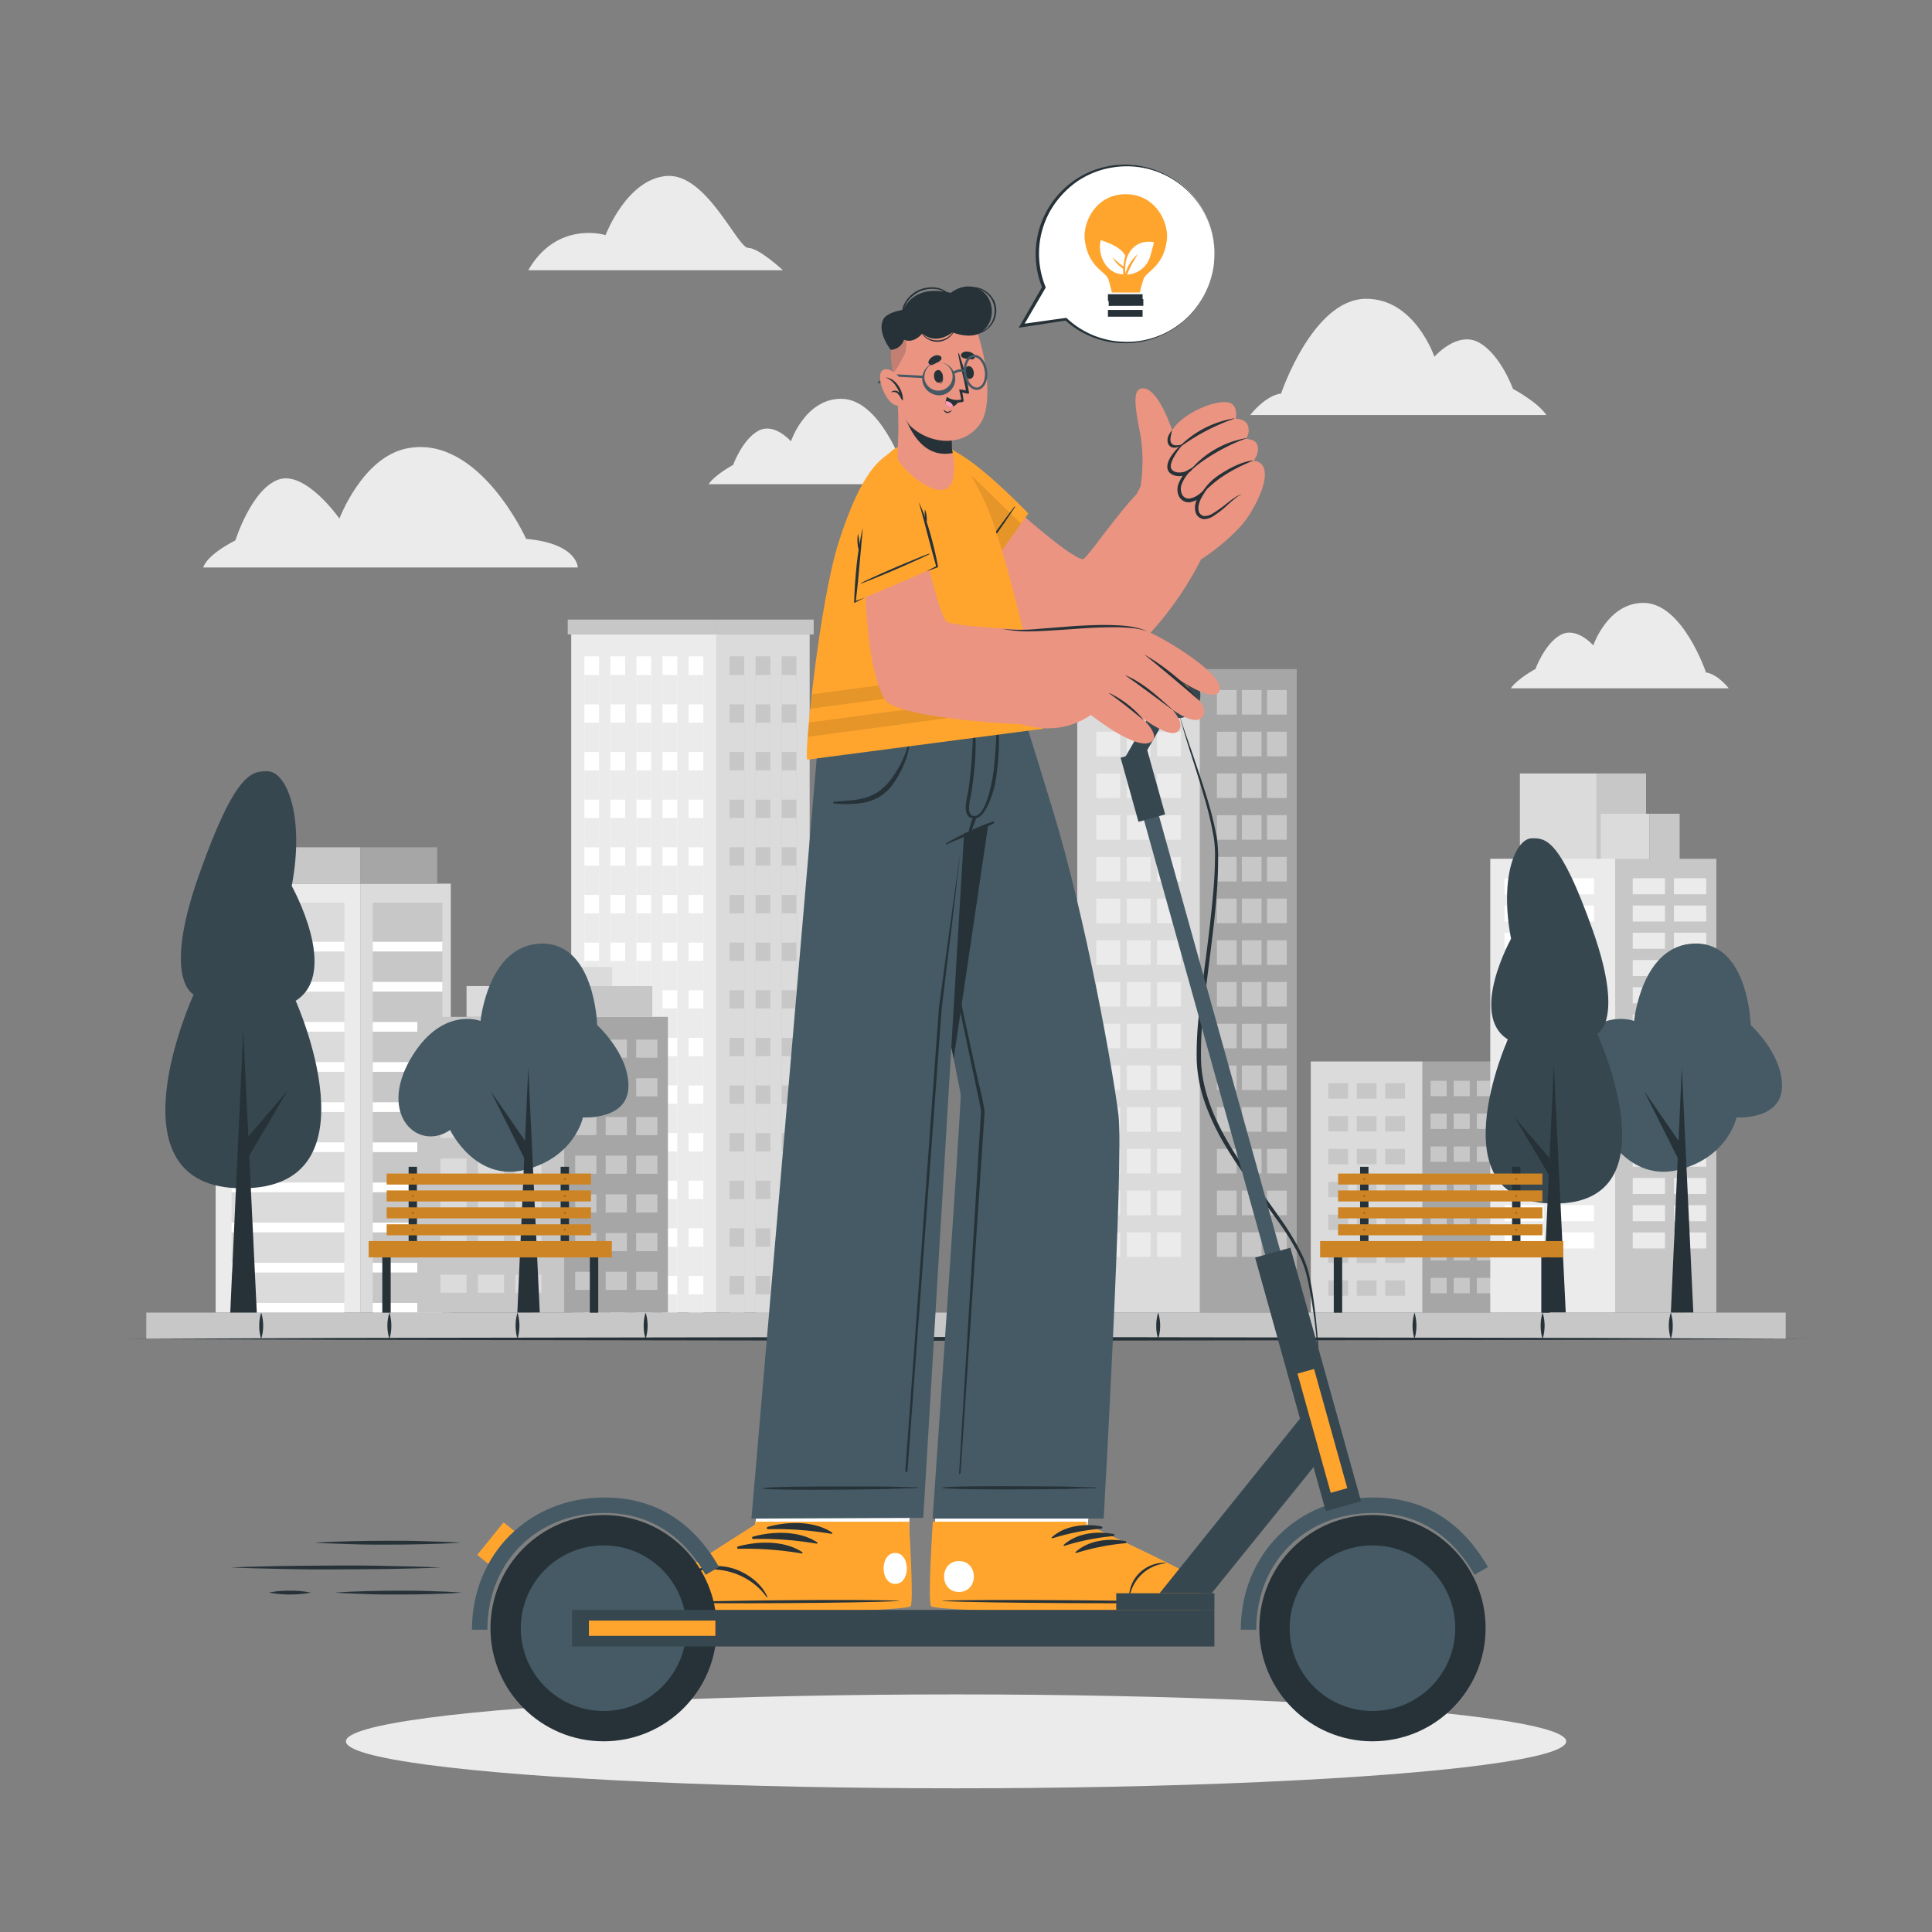 <svg xmlns="http://www.w3.org/2000/svg" viewBox="0 0 500 500"><rect x="0" y="0" width="500" height="500" fill="#808080" stroke="none"/><g id="freepik--background-complete--inject-396"><path d="M400.2,107.41H323.55s3.81-5,8-5.58c0,0,8.17-24.33,21.85-24.5,12.72-.17,17.82,15,17.82,15s5.89-6.79,11.52-3.69,8.81,12,8.81,12S397.91,104,400.2,107.41Z" style="fill:#ebebeb"></path><path d="M52.6,146.87h96.93s0-6.2-13.36-7.41c0,0-12.19-27.07-30.8-23.43-11.59,2.26-17.52,18.18-17.52,18.18s-8.76-12.53-15.76-10.1-11.17,15.75-11.17,15.75S53.69,143.37,52.6,146.87Z" style="fill:#ebebeb"></path><path d="M136.71,69.94h65.91s-6.22-5.79-9-5.79S182.81,44.72,172.5,45.54s-15.78,15.3-15.78,15.3S144.19,56.92,136.71,69.94Z" style="fill:#ebebeb"></path><path d="M183.39,125.31h56.36s-2.8-3.65-5.89-4.1c0,0-6-17.89-16.07-18-9.35-.12-13.1,11-13.1,11s-4.33-5-8.47-2.7-6.49,8.81-6.49,8.81S185.08,122.8,183.39,125.31Z" style="fill:#ebebeb"></path><path d="M391,178.13H447.4s-2.8-3.65-5.89-4.1c0,0-6-17.89-16.07-18-9.35-.12-13.1,11-13.1,11s-4.33-5-8.47-2.71-6.49,8.81-6.49,8.81S392.73,175.62,391,178.13Z" style="fill:#ebebeb"></path><rect x="278.79" y="173.17" width="31.77" height="166.52" style="fill:#dbdbdb"></rect><rect x="283.72" y="178.58" width="6.18" height="6.36" style="fill:#ebebeb"></rect><rect x="291.62" y="178.58" width="6.18" height="6.36" style="fill:#ebebeb"></rect><rect x="283.72" y="189.38" width="6.18" height="6.36" style="fill:#ebebeb"></rect><rect x="291.62" y="189.38" width="6.18" height="6.36" style="fill:#ebebeb"></rect><rect x="283.72" y="200.17" width="6.18" height="6.36" style="fill:#ebebeb"></rect><rect x="291.62" y="200.17" width="6.18" height="6.36" style="fill:#ebebeb"></rect><rect x="283.72" y="210.97" width="6.18" height="6.36" style="fill:#ebebeb"></rect><rect x="291.62" y="210.97" width="6.18" height="6.36" style="fill:#ebebeb"></rect><rect x="283.72" y="221.76" width="6.18" height="6.36" style="fill:#ebebeb"></rect><rect x="291.62" y="221.76" width="6.18" height="6.36" style="fill:#ebebeb"></rect><rect x="283.72" y="232.56" width="6.18" height="6.36" style="fill:#ebebeb"></rect><rect x="291.62" y="232.56" width="6.18" height="6.36" style="fill:#ebebeb"></rect><rect x="283.72" y="243.35" width="6.18" height="6.36" style="fill:#ebebeb"></rect><rect x="291.62" y="243.35" width="6.18" height="6.36" style="fill:#ebebeb"></rect><rect x="283.72" y="254.15" width="6.18" height="6.36" style="fill:#ebebeb"></rect><rect x="291.62" y="254.15" width="6.18" height="6.36" style="fill:#ebebeb"></rect><rect x="283.72" y="264.94" width="6.18" height="6.36" style="fill:#ebebeb"></rect><rect x="291.62" y="264.94" width="6.18" height="6.36" style="fill:#ebebeb"></rect><rect x="283.72" y="275.74" width="6.18" height="6.36" style="fill:#ebebeb"></rect><rect x="291.62" y="275.74" width="6.18" height="6.36" style="fill:#ebebeb"></rect><rect x="283.72" y="286.53" width="6.18" height="6.36" style="fill:#ebebeb"></rect><rect x="291.62" y="286.53" width="6.18" height="6.36" style="fill:#ebebeb"></rect><rect x="283.72" y="297.33" width="6.18" height="6.36" style="fill:#ebebeb"></rect><rect x="291.62" y="297.33" width="6.18" height="6.36" style="fill:#ebebeb"></rect><rect x="283.72" y="308.12" width="6.18" height="6.36" style="fill:#ebebeb"></rect><rect x="291.62" y="308.12" width="6.18" height="6.36" style="fill:#ebebeb"></rect><rect x="283.72" y="318.92" width="6.18" height="6.36" style="fill:#ebebeb"></rect><rect x="299.45" y="318.92" width="6.18" height="6.36" transform="translate(605.07 644.2) rotate(180)" style="fill:#ebebeb"></rect><rect x="299.45" y="308.12" width="6.18" height="6.36" transform="translate(605.07 622.61) rotate(180)" style="fill:#ebebeb"></rect><rect x="299.45" y="297.33" width="6.18" height="6.36" transform="translate(605.07 601.02) rotate(180)" style="fill:#ebebeb"></rect><rect x="299.45" y="286.53" width="6.18" height="6.36" transform="translate(605.07 579.43) rotate(180)" style="fill:#ebebeb"></rect><rect x="299.45" y="275.74" width="6.18" height="6.36" transform="translate(605.07 557.84) rotate(180)" style="fill:#ebebeb"></rect><rect x="299.45" y="264.94" width="6.18" height="6.36" transform="translate(605.07 536.25) rotate(180)" style="fill:#ebebeb"></rect><rect x="299.45" y="254.15" width="6.18" height="6.36" transform="translate(605.07 514.65) rotate(180)" style="fill:#ebebeb"></rect><rect x="299.45" y="243.35" width="6.18" height="6.36" transform="translate(605.07 493.06) rotate(180)" style="fill:#ebebeb"></rect><rect x="299.45" y="232.56" width="6.18" height="6.36" transform="translate(605.07 471.47) rotate(180)" style="fill:#ebebeb"></rect><rect x="299.45" y="221.76" width="6.18" height="6.36" transform="translate(605.07 449.88) rotate(180)" style="fill:#ebebeb"></rect><rect x="299.45" y="210.97" width="6.18" height="6.36" transform="translate(605.07 428.29) rotate(180)" style="fill:#ebebeb"></rect><rect x="299.45" y="200.17" width="6.18" height="6.36" transform="translate(605.07 406.7) rotate(180)" style="fill:#ebebeb"></rect><rect x="299.45" y="189.38" width="6.18" height="6.36" transform="translate(605.07 385.11) rotate(180)" style="fill:#ebebeb"></rect><rect x="299.45" y="178.58" width="6.18" height="6.36" transform="translate(605.07 363.52) rotate(180)" style="fill:#ebebeb"></rect><rect x="291.62" y="318.92" width="6.18" height="6.36" style="fill:#ebebeb"></rect><rect x="310.55" y="173.17" width="25.05" height="166.52" style="fill:#a6a6a6"></rect><rect x="327.92" y="318.92" width="5.1" height="6.36" transform="translate(660.94 644.2) rotate(180)" style="fill:#c7c7c7"></rect><rect x="321.4" y="318.92" width="5.1" height="6.36" transform="translate(647.89 644.2) rotate(180)" style="fill:#c7c7c7"></rect><rect x="327.92" y="308.12" width="5.1" height="6.36" transform="translate(660.94 622.61) rotate(180)" style="fill:#c7c7c7"></rect><rect x="321.4" y="308.12" width="5.1" height="6.36" transform="translate(647.89 622.61) rotate(180)" style="fill:#c7c7c7"></rect><rect x="327.92" y="297.33" width="5.1" height="6.36" transform="translate(660.94 601.02) rotate(180)" style="fill:#c7c7c7"></rect><rect x="321.4" y="297.33" width="5.1" height="6.36" transform="translate(647.89 601.02) rotate(180)" style="fill:#c7c7c7"></rect><rect x="327.92" y="286.53" width="5.1" height="6.36" transform="translate(660.94 579.43) rotate(180)" style="fill:#c7c7c7"></rect><rect x="321.4" y="286.53" width="5.1" height="6.36" transform="translate(647.89 579.43) rotate(180)" style="fill:#c7c7c7"></rect><rect x="327.92" y="275.74" width="5.1" height="6.36" transform="translate(660.94 557.84) rotate(180)" style="fill:#c7c7c7"></rect><rect x="321.4" y="275.74" width="5.1" height="6.36" transform="translate(647.89 557.84) rotate(180)" style="fill:#c7c7c7"></rect><rect x="327.92" y="264.94" width="5.1" height="6.36" transform="translate(660.94 536.25) rotate(180)" style="fill:#c7c7c7"></rect><rect x="321.4" y="264.94" width="5.1" height="6.36" transform="translate(647.89 536.25) rotate(180)" style="fill:#c7c7c7"></rect><rect x="327.92" y="254.15" width="5.1" height="6.36" transform="translate(660.94 514.65) rotate(180)" style="fill:#c7c7c7"></rect><rect x="321.4" y="254.15" width="5.1" height="6.36" transform="translate(647.89 514.65) rotate(180)" style="fill:#c7c7c7"></rect><rect x="327.92" y="243.35" width="5.1" height="6.36" transform="translate(660.94 493.06) rotate(180)" style="fill:#c7c7c7"></rect><rect x="321.4" y="243.35" width="5.1" height="6.36" transform="translate(647.89 493.06) rotate(180)" style="fill:#c7c7c7"></rect><rect x="327.92" y="232.56" width="5.1" height="6.36" transform="translate(660.94 471.47) rotate(180)" style="fill:#c7c7c7"></rect><rect x="321.4" y="232.56" width="5.1" height="6.36" transform="translate(647.89 471.47) rotate(180)" style="fill:#c7c7c7"></rect><rect x="327.92" y="221.76" width="5.1" height="6.36" transform="translate(660.94 449.88) rotate(180)" style="fill:#c7c7c7"></rect><rect x="321.4" y="221.76" width="5.1" height="6.36" transform="translate(647.89 449.88) rotate(180)" style="fill:#c7c7c7"></rect><rect x="327.92" y="210.97" width="5.1" height="6.36" transform="translate(660.94 428.29) rotate(180)" style="fill:#c7c7c7"></rect><rect x="321.4" y="210.97" width="5.1" height="6.36" transform="translate(647.89 428.29) rotate(180)" style="fill:#c7c7c7"></rect><rect x="327.92" y="200.17" width="5.1" height="6.36" transform="translate(660.94 406.7) rotate(180)" style="fill:#c7c7c7"></rect><rect x="321.4" y="200.17" width="5.1" height="6.36" transform="translate(647.89 406.7) rotate(180)" style="fill:#c7c7c7"></rect><rect x="327.92" y="189.38" width="5.1" height="6.36" transform="translate(660.94 385.11) rotate(180)" style="fill:#c7c7c7"></rect><rect x="321.4" y="189.38" width="5.1" height="6.36" transform="translate(647.89 385.11) rotate(180)" style="fill:#c7c7c7"></rect><rect x="327.92" y="178.58" width="5.1" height="6.36" transform="translate(660.94 363.52) rotate(180)" style="fill:#c7c7c7"></rect><rect x="314.93" y="178.58" width="5.1" height="6.36" style="fill:#c7c7c7"></rect><rect x="314.93" y="189.38" width="5.1" height="6.36" style="fill:#c7c7c7"></rect><rect x="314.93" y="200.17" width="5.1" height="6.36" style="fill:#c7c7c7"></rect><rect x="314.93" y="210.97" width="5.1" height="6.36" style="fill:#c7c7c7"></rect><rect x="314.93" y="221.76" width="5.1" height="6.36" style="fill:#c7c7c7"></rect><rect x="314.93" y="232.56" width="5.1" height="6.36" style="fill:#c7c7c7"></rect><rect x="314.93" y="243.35" width="5.1" height="6.36" style="fill:#c7c7c7"></rect><rect x="314.93" y="254.15" width="5.1" height="6.36" style="fill:#c7c7c7"></rect><rect x="314.93" y="264.94" width="5.1" height="6.36" style="fill:#c7c7c7"></rect><rect x="314.93" y="275.74" width="5.1" height="6.36" style="fill:#c7c7c7"></rect><rect x="314.93" y="286.53" width="5.1" height="6.36" style="fill:#c7c7c7"></rect><rect x="314.93" y="297.33" width="5.1" height="6.36" style="fill:#c7c7c7"></rect><rect x="314.93" y="308.12" width="5.1" height="6.36" style="fill:#c7c7c7"></rect><rect x="314.93" y="318.92" width="5.1" height="6.36" style="fill:#c7c7c7"></rect><rect x="321.4" y="178.58" width="5.1" height="6.36" transform="translate(647.89 363.52) rotate(180)" style="fill:#c7c7c7"></rect><rect x="147.83" y="164.19" width="37.58" height="175.5" style="fill:#ebebeb"></rect><rect x="146.93" y="160.35" width="38.48" height="3.84" style="fill:#c7c7c7"></rect><rect x="151.23" y="169.86" width="3.81" height="169.84" style="fill:#fff"></rect><rect x="157.97" y="169.86" width="3.81" height="169.84" style="fill:#fff"></rect><rect x="164.72" y="169.86" width="3.81" height="169.84" style="fill:#fff"></rect><rect x="171.46" y="169.86" width="3.81" height="169.84" style="fill:#fff"></rect><rect x="178.21" y="169.86" width="3.81" height="169.84" style="fill:#fff"></rect><rect x="151.23" y="174.71" width="3.81" height="7.58" style="fill:#ebebeb"></rect><rect x="157.97" y="174.71" width="3.81" height="7.58" style="fill:#ebebeb"></rect><rect x="164.72" y="174.71" width="3.81" height="7.58" style="fill:#ebebeb"></rect><rect x="171.46" y="174.71" width="3.81" height="7.58" style="fill:#ebebeb"></rect><rect x="178.21" y="174.71" width="3.81" height="7.58" style="fill:#ebebeb"></rect><rect x="151.23" y="187.04" width="3.81" height="7.59" style="fill:#ebebeb"></rect><rect x="157.97" y="187.04" width="3.81" height="7.59" style="fill:#ebebeb"></rect><rect x="164.72" y="187.04" width="3.81" height="7.59" style="fill:#ebebeb"></rect><rect x="171.46" y="187.04" width="3.81" height="7.59" style="fill:#ebebeb"></rect><rect x="178.21" y="187.04" width="3.81" height="7.59" style="fill:#ebebeb"></rect><rect x="151.23" y="199.37" width="3.81" height="7.58" style="fill:#ebebeb"></rect><rect x="157.97" y="199.37" width="3.81" height="7.58" style="fill:#ebebeb"></rect><rect x="164.72" y="199.37" width="3.81" height="7.58" style="fill:#ebebeb"></rect><rect x="171.46" y="199.37" width="3.81" height="7.58" style="fill:#ebebeb"></rect><rect x="178.21" y="199.37" width="3.81" height="7.58" style="fill:#ebebeb"></rect><rect x="151.23" y="211.69" width="3.81" height="7.59" style="fill:#ebebeb"></rect><rect x="157.97" y="211.69" width="3.81" height="7.59" style="fill:#ebebeb"></rect><rect x="164.72" y="211.69" width="3.81" height="7.59" style="fill:#ebebeb"></rect><rect x="171.46" y="211.69" width="3.81" height="7.59" style="fill:#ebebeb"></rect><rect x="178.21" y="211.69" width="3.81" height="7.59" style="fill:#ebebeb"></rect><rect x="151.23" y="224.02" width="3.81" height="7.59" style="fill:#ebebeb"></rect><rect x="157.97" y="224.02" width="3.81" height="7.59" style="fill:#ebebeb"></rect><rect x="164.72" y="224.02" width="3.81" height="7.59" style="fill:#ebebeb"></rect><rect x="171.46" y="224.02" width="3.81" height="7.59" style="fill:#ebebeb"></rect><rect x="178.21" y="224.02" width="3.81" height="7.59" style="fill:#ebebeb"></rect><rect x="151.23" y="236.35" width="3.81" height="7.59" style="fill:#ebebeb"></rect><rect x="157.97" y="236.35" width="3.81" height="7.59" style="fill:#ebebeb"></rect><rect x="164.72" y="236.35" width="3.81" height="7.59" style="fill:#ebebeb"></rect><rect x="171.46" y="236.35" width="3.81" height="7.59" style="fill:#ebebeb"></rect><rect x="178.21" y="236.35" width="3.81" height="7.59" style="fill:#ebebeb"></rect><rect x="151.23" y="248.68" width="3.81" height="7.59" style="fill:#ebebeb"></rect><rect x="157.97" y="248.68" width="3.81" height="7.59" style="fill:#ebebeb"></rect><rect x="164.72" y="248.68" width="3.81" height="7.59" style="fill:#ebebeb"></rect><rect x="171.46" y="248.68" width="3.81" height="7.59" style="fill:#ebebeb"></rect><rect x="178.21" y="248.68" width="3.81" height="7.59" style="fill:#ebebeb"></rect><rect x="151.23" y="261" width="3.81" height="7.59" style="fill:#ebebeb"></rect><rect x="157.97" y="261" width="3.81" height="7.59" style="fill:#ebebeb"></rect><rect x="164.72" y="261" width="3.81" height="7.59" style="fill:#ebebeb"></rect><rect x="171.46" y="261" width="3.81" height="7.59" style="fill:#ebebeb"></rect><rect x="178.21" y="261" width="3.81" height="7.59" style="fill:#ebebeb"></rect><rect x="151.23" y="273.33" width="3.81" height="7.58" style="fill:#ebebeb"></rect><rect x="157.97" y="273.33" width="3.81" height="7.58" style="fill:#ebebeb"></rect><rect x="164.72" y="273.33" width="3.81" height="7.58" style="fill:#ebebeb"></rect><rect x="171.46" y="273.33" width="3.81" height="7.58" style="fill:#ebebeb"></rect><rect x="178.21" y="273.33" width="3.81" height="7.58" style="fill:#ebebeb"></rect><rect x="151.23" y="285.66" width="3.81" height="7.58" style="fill:#ebebeb"></rect><rect x="157.97" y="285.66" width="3.81" height="7.58" style="fill:#ebebeb"></rect><rect x="164.72" y="285.66" width="3.81" height="7.58" style="fill:#ebebeb"></rect><rect x="171.46" y="285.66" width="3.81" height="7.58" style="fill:#ebebeb"></rect><rect x="178.21" y="285.66" width="3.81" height="7.58" style="fill:#ebebeb"></rect><rect x="151.23" y="297.99" width="3.81" height="7.58" style="fill:#ebebeb"></rect><rect x="157.97" y="297.99" width="3.81" height="7.58" style="fill:#ebebeb"></rect><rect x="164.72" y="297.99" width="3.81" height="7.58" style="fill:#ebebeb"></rect><rect x="171.46" y="297.99" width="3.81" height="7.58" style="fill:#ebebeb"></rect><rect x="178.21" y="297.99" width="3.81" height="7.58" style="fill:#ebebeb"></rect><rect x="151.23" y="310.31" width="3.81" height="7.58" style="fill:#ebebeb"></rect><rect x="157.97" y="310.31" width="3.81" height="7.58" style="fill:#ebebeb"></rect><rect x="164.72" y="310.31" width="3.81" height="7.58" style="fill:#ebebeb"></rect><rect x="171.46" y="310.31" width="3.81" height="7.58" style="fill:#ebebeb"></rect><rect x="178.21" y="310.31" width="3.81" height="7.58" style="fill:#ebebeb"></rect><rect x="151.23" y="322.64" width="3.81" height="7.58" style="fill:#ebebeb"></rect><rect x="157.97" y="322.64" width="3.81" height="7.58" style="fill:#ebebeb"></rect><rect x="164.72" y="322.64" width="3.81" height="7.58" style="fill:#ebebeb"></rect><rect x="171.46" y="322.64" width="3.81" height="7.58" style="fill:#ebebeb"></rect><rect x="178.21" y="322.64" width="3.81" height="7.58" style="fill:#ebebeb"></rect><rect x="151.23" y="334.97" width="3.81" height="4.73" style="fill:#ebebeb"></rect><rect x="157.97" y="334.97" width="3.81" height="4.73" style="fill:#ebebeb"></rect><rect x="164.72" y="334.97" width="3.81" height="4.73" style="fill:#ebebeb"></rect><rect x="171.46" y="334.97" width="3.81" height="4.73" style="fill:#ebebeb"></rect><rect x="178.21" y="334.97" width="3.81" height="4.73" style="fill:#ebebeb"></rect><rect x="185.41" y="164.19" width="24.13" height="175.5" style="fill:#dbdbdb"></rect><rect x="185.41" y="160.35" width="25.17" height="3.84" style="fill:#c7c7c7"></rect><rect x="188.81" y="169.86" width="3.81" height="169.84" style="fill:#c7c7c7"></rect><rect x="195.55" y="169.86" width="3.81" height="169.84" style="fill:#c7c7c7"></rect><rect x="202.3" y="169.86" width="3.81" height="169.84" style="fill:#c7c7c7"></rect><rect x="188.81" y="174.71" width="3.81" height="7.58" style="fill:#dbdbdb"></rect><rect x="195.55" y="174.71" width="3.81" height="7.58" style="fill:#dbdbdb"></rect><rect x="202.3" y="174.71" width="3.81" height="7.58" style="fill:#dbdbdb"></rect><rect x="188.81" y="187.04" width="3.81" height="7.59" style="fill:#dbdbdb"></rect><rect x="195.55" y="187.04" width="3.81" height="7.59" style="fill:#dbdbdb"></rect><rect x="202.3" y="187.04" width="3.81" height="7.59" style="fill:#dbdbdb"></rect><rect x="188.81" y="199.37" width="3.81" height="7.58" style="fill:#dbdbdb"></rect><rect x="195.55" y="199.37" width="3.81" height="7.58" style="fill:#dbdbdb"></rect><rect x="202.3" y="199.37" width="3.81" height="7.58" style="fill:#dbdbdb"></rect><rect x="188.81" y="211.69" width="3.81" height="7.59" style="fill:#dbdbdb"></rect><rect x="195.55" y="211.69" width="3.81" height="7.59" style="fill:#dbdbdb"></rect><rect x="202.3" y="211.69" width="3.81" height="7.59" style="fill:#dbdbdb"></rect><rect x="188.81" y="224.02" width="3.81" height="7.59" style="fill:#dbdbdb"></rect><rect x="195.55" y="224.02" width="3.81" height="7.59" style="fill:#dbdbdb"></rect><rect x="202.3" y="224.02" width="3.81" height="7.59" style="fill:#dbdbdb"></rect><rect x="188.81" y="236.35" width="3.81" height="7.59" style="fill:#dbdbdb"></rect><rect x="195.55" y="236.35" width="3.81" height="7.59" style="fill:#dbdbdb"></rect><rect x="202.3" y="236.35" width="3.81" height="7.59" style="fill:#dbdbdb"></rect><rect x="188.81" y="248.68" width="3.81" height="7.59" style="fill:#dbdbdb"></rect><rect x="195.55" y="248.68" width="3.81" height="7.59" style="fill:#dbdbdb"></rect><rect x="202.3" y="248.68" width="3.81" height="7.59" style="fill:#dbdbdb"></rect><rect x="188.81" y="261" width="3.81" height="7.59" style="fill:#dbdbdb"></rect><rect x="195.55" y="261" width="3.81" height="7.59" style="fill:#dbdbdb"></rect><rect x="202.3" y="261" width="3.81" height="7.59" style="fill:#dbdbdb"></rect><rect x="188.81" y="273.33" width="3.81" height="7.58" style="fill:#dbdbdb"></rect><rect x="195.55" y="273.33" width="3.81" height="7.58" style="fill:#dbdbdb"></rect><rect x="202.3" y="273.33" width="3.81" height="7.58" style="fill:#dbdbdb"></rect><rect x="188.81" y="285.66" width="3.81" height="7.58" style="fill:#dbdbdb"></rect><rect x="195.55" y="285.66" width="3.81" height="7.58" style="fill:#dbdbdb"></rect><rect x="202.3" y="285.66" width="3.81" height="7.58" style="fill:#dbdbdb"></rect><rect x="188.81" y="297.99" width="3.81" height="7.58" style="fill:#dbdbdb"></rect><rect x="195.55" y="297.99" width="3.81" height="7.58" style="fill:#dbdbdb"></rect><rect x="202.3" y="297.99" width="3.81" height="7.58" style="fill:#dbdbdb"></rect><rect x="188.81" y="310.31" width="3.81" height="7.58" style="fill:#dbdbdb"></rect><rect x="195.55" y="310.31" width="3.81" height="7.58" style="fill:#dbdbdb"></rect><rect x="202.3" y="310.31" width="3.81" height="7.58" style="fill:#dbdbdb"></rect><rect x="188.81" y="322.64" width="3.81" height="7.58" style="fill:#dbdbdb"></rect><rect x="195.55" y="322.64" width="3.81" height="7.58" style="fill:#dbdbdb"></rect><rect x="202.3" y="322.64" width="3.81" height="7.58" style="fill:#dbdbdb"></rect><rect x="188.81" y="334.97" width="3.81" height="4.73" style="fill:#dbdbdb"></rect><rect x="195.55" y="334.97" width="3.81" height="4.73" style="fill:#dbdbdb"></rect><rect x="202.3" y="334.97" width="3.81" height="4.73" style="fill:#dbdbdb"></rect><rect x="55.81" y="228.69" width="37.42" height="111" style="fill:#ebebeb"></rect><rect x="61.14" y="219.28" width="32.1" height="9.41" style="fill:#c7c7c7"></rect><rect x="59.92" y="233.6" width="29.21" height="106.09" style="fill:#dbdbdb"></rect><rect x="59.92" y="243.73" width="29.21" height="2.51" style="fill:#fff"></rect><rect x="59.92" y="254.11" width="29.21" height="2.51" style="fill:#fff"></rect><rect x="59.92" y="264.5" width="29.21" height="2.51" style="fill:#fff"></rect><rect x="59.92" y="274.88" width="29.21" height="2.51" style="fill:#fff"></rect><rect x="59.92" y="285.27" width="29.21" height="2.51" style="fill:#fff"></rect><rect x="59.92" y="295.65" width="29.21" height="2.51" style="fill:#fff"></rect><rect x="59.92" y="306.04" width="29.21" height="2.51" style="fill:#fff"></rect><rect x="59.92" y="316.42" width="29.21" height="2.51" style="fill:#fff"></rect><rect x="59.92" y="326.81" width="29.21" height="2.51" style="fill:#fff"></rect><rect x="59.92" y="337.19" width="29.21" height="2.51" style="fill:#fff"></rect><rect x="93.23" y="228.69" width="23.44" height="111" style="fill:#dbdbdb"></rect><rect x="93.23" y="219.28" width="19.92" height="9.41" style="fill:#a6a6a6"></rect><rect x="96.47" y="233.6" width="18.02" height="106.09" style="fill:#c7c7c7"></rect><rect x="96.47" y="243.73" width="18.02" height="2.51" style="fill:#fff"></rect><rect x="96.47" y="254.11" width="18.02" height="2.51" style="fill:#fff"></rect><rect x="96.47" y="264.5" width="18.02" height="2.51" style="fill:#fff"></rect><rect x="96.47" y="274.88" width="18.02" height="2.51" style="fill:#fff"></rect><rect x="96.47" y="285.27" width="18.02" height="2.51" style="fill:#fff"></rect><rect x="96.47" y="295.65" width="18.02" height="2.51" style="fill:#fff"></rect><rect x="96.47" y="306.04" width="18.02" height="2.51" style="fill:#fff"></rect><rect x="96.47" y="316.42" width="18.02" height="2.51" style="fill:#fff"></rect><rect x="96.47" y="326.81" width="18.02" height="2.51" style="fill:#fff"></rect><rect x="96.47" y="337.19" width="18.02" height="2.51" style="fill:#fff"></rect><rect x="339.23" y="274.71" width="28.93" height="64.98" style="fill:#dbdbdb"></rect><rect x="343.77" y="280.34" width="5.12" height="3.98" style="fill:#c7c7c7"></rect><rect x="343.77" y="288.84" width="5.12" height="3.98" style="fill:#c7c7c7"></rect><rect x="343.77" y="297.34" width="5.12" height="3.98" style="fill:#c7c7c7"></rect><rect x="343.77" y="305.85" width="5.12" height="3.98" style="fill:#c7c7c7"></rect><rect x="343.77" y="314.35" width="5.12" height="3.98" style="fill:#c7c7c7"></rect><rect x="343.77" y="322.86" width="5.12" height="3.98" style="fill:#c7c7c7"></rect><rect x="343.77" y="331.36" width="5.12" height="3.98" style="fill:#c7c7c7"></rect><rect x="351.14" y="280.34" width="5.12" height="3.98" style="fill:#c7c7c7"></rect><rect x="351.14" y="288.84" width="5.12" height="3.98" style="fill:#c7c7c7"></rect><rect x="351.14" y="297.34" width="5.12" height="3.98" style="fill:#c7c7c7"></rect><rect x="351.14" y="305.85" width="5.12" height="3.98" style="fill:#c7c7c7"></rect><rect x="351.14" y="314.35" width="5.12" height="3.98" style="fill:#c7c7c7"></rect><rect x="351.14" y="322.86" width="5.12" height="3.98" style="fill:#c7c7c7"></rect><rect x="351.14" y="331.36" width="5.12" height="3.98" style="fill:#c7c7c7"></rect><rect x="358.49" y="280.34" width="5.12" height="3.98" style="fill:#c7c7c7"></rect><rect x="358.49" y="288.84" width="5.12" height="3.98" style="fill:#c7c7c7"></rect><rect x="358.49" y="297.34" width="5.12" height="3.98" style="fill:#c7c7c7"></rect><rect x="358.49" y="305.85" width="5.12" height="3.98" style="fill:#c7c7c7"></rect><rect x="358.49" y="314.35" width="5.12" height="3.98" style="fill:#c7c7c7"></rect><rect x="358.49" y="322.86" width="5.12" height="3.98" style="fill:#c7c7c7"></rect><rect x="358.49" y="331.36" width="5.12" height="3.98" style="fill:#c7c7c7"></rect><rect x="368.15" y="274.71" width="20.3" height="64.98" style="fill:#a6a6a6"></rect><rect x="382.2" y="330.73" width="4.17" height="3.98" transform="translate(768.58 665.43) rotate(180)" style="fill:#c7c7c7"></rect><rect x="382.2" y="322.22" width="4.17" height="3.98" transform="translate(768.58 648.42) rotate(180)" style="fill:#c7c7c7"></rect><rect x="382.2" y="313.72" width="4.17" height="3.98" transform="translate(768.58 631.42) rotate(180)" style="fill:#c7c7c7"></rect><rect x="382.2" y="305.21" width="4.17" height="3.98" transform="translate(768.58 614.41) rotate(180)" style="fill:#c7c7c7"></rect><rect x="382.2" y="296.71" width="4.17" height="3.98" transform="translate(768.58 597.4) rotate(180)" style="fill:#c7c7c7"></rect><rect x="382.2" y="288.21" width="4.17" height="3.98" transform="translate(768.58 580.39) rotate(180)" style="fill:#c7c7c7"></rect><rect x="382.2" y="279.7" width="4.17" height="3.98" transform="translate(768.58 563.39) rotate(180)" style="fill:#c7c7c7"></rect><rect x="376.21" y="330.73" width="4.17" height="3.98" transform="translate(756.59 665.43) rotate(180)" style="fill:#c7c7c7"></rect><rect x="376.21" y="322.22" width="4.17" height="3.98" transform="translate(756.59 648.42) rotate(180)" style="fill:#c7c7c7"></rect><rect x="376.21" y="313.72" width="4.17" height="3.98" transform="translate(756.59 631.42) rotate(180)" style="fill:#c7c7c7"></rect><rect x="376.21" y="305.21" width="4.17" height="3.98" transform="translate(756.59 614.41) rotate(180)" style="fill:#c7c7c7"></rect><rect x="376.21" y="296.71" width="4.17" height="3.98" transform="translate(756.59 597.4) rotate(180)" style="fill:#c7c7c7"></rect><rect x="376.21" y="288.21" width="4.17" height="3.98" transform="translate(756.59 580.39) rotate(180)" style="fill:#c7c7c7"></rect><rect x="376.21" y="279.7" width="4.17" height="3.98" transform="translate(756.59 563.39) rotate(180)" style="fill:#c7c7c7"></rect><rect x="370.23" y="330.73" width="4.17" height="3.98" transform="translate(744.63 665.43) rotate(180)" style="fill:#c7c7c7"></rect><rect x="370.23" y="322.22" width="4.17" height="3.98" transform="translate(744.63 648.42) rotate(180)" style="fill:#c7c7c7"></rect><rect x="370.23" y="313.72" width="4.17" height="3.98" transform="translate(744.63 631.42) rotate(180)" style="fill:#c7c7c7"></rect><rect x="370.23" y="305.21" width="4.17" height="3.98" transform="translate(744.63 614.41) rotate(180)" style="fill:#c7c7c7"></rect><rect x="370.23" y="296.71" width="4.17" height="3.98" transform="translate(744.63 597.4) rotate(180)" style="fill:#c7c7c7"></rect><rect x="370.23" y="288.21" width="4.17" height="3.98" transform="translate(744.63 580.39) rotate(180)" style="fill:#c7c7c7"></rect><rect x="370.23" y="279.7" width="4.17" height="3.98" transform="translate(744.63 563.39) rotate(180)" style="fill:#c7c7c7"></rect><rect x="393.35" y="200.17" width="19.99" height="23.61" style="fill:#dbdbdb"></rect><rect x="413.33" y="200.17" width="12.67" height="24.47" style="fill:#c7c7c7"></rect><rect x="414.27" y="210.6" width="12.58" height="14.05" style="fill:#dbdbdb"></rect><rect x="426.85" y="210.6" width="7.84" height="14.05" style="fill:#c7c7c7"></rect><rect x="385.68" y="222.25" width="32.32" height="117.45" style="fill:#ebebeb"></rect><rect x="389.38" y="227.3" width="10.16" height="4.15" style="fill:#fff"></rect><rect x="402.38" y="227.3" width="10.16" height="4.15" style="fill:#fff"></rect><rect x="389.38" y="234.35" width="10.16" height="4.15" style="fill:#fff"></rect><rect x="402.38" y="234.35" width="10.16" height="4.15" style="fill:#fff"></rect><rect x="389.38" y="241.4" width="10.16" height="4.15" style="fill:#fff"></rect><rect x="402.38" y="241.4" width="10.16" height="4.15" style="fill:#fff"></rect><rect x="389.38" y="248.44" width="10.16" height="4.15" style="fill:#fff"></rect><rect x="402.38" y="248.44" width="10.16" height="4.15" style="fill:#fff"></rect><rect x="389.38" y="255.49" width="10.16" height="4.15" style="fill:#fff"></rect><rect x="402.38" y="255.49" width="10.16" height="4.15" style="fill:#fff"></rect><rect x="389.38" y="262.54" width="10.16" height="4.15" style="fill:#fff"></rect><rect x="402.38" y="262.54" width="10.16" height="4.15" style="fill:#fff"></rect><rect x="389.38" y="269.59" width="10.16" height="4.15" style="fill:#fff"></rect><rect x="402.38" y="269.59" width="10.16" height="4.15" style="fill:#fff"></rect><rect x="389.38" y="276.64" width="10.16" height="4.15" style="fill:#fff"></rect><rect x="402.38" y="276.64" width="10.16" height="4.15" style="fill:#fff"></rect><rect x="389.38" y="283.69" width="10.16" height="4.15" style="fill:#fff"></rect><rect x="402.38" y="283.69" width="10.16" height="4.15" style="fill:#fff"></rect><rect x="389.38" y="290.74" width="10.16" height="4.15" style="fill:#fff"></rect><rect x="402.38" y="290.74" width="10.16" height="4.15" style="fill:#fff"></rect><rect x="389.38" y="297.79" width="10.16" height="4.15" style="fill:#fff"></rect><rect x="402.38" y="297.79" width="10.16" height="4.15" style="fill:#fff"></rect><rect x="389.38" y="304.84" width="10.16" height="4.15" style="fill:#fff"></rect><rect x="402.38" y="304.84" width="10.16" height="4.15" style="fill:#fff"></rect><rect x="389.38" y="311.89" width="10.16" height="4.15" style="fill:#fff"></rect><rect x="402.38" y="311.89" width="10.16" height="4.15" style="fill:#fff"></rect><rect x="389.38" y="318.94" width="10.16" height="4.15" style="fill:#fff"></rect><rect x="402.38" y="318.94" width="10.16" height="4.15" style="fill:#fff"></rect><rect x="418" y="222.25" width="26.19" height="117.45" style="fill:#c7c7c7"></rect><rect x="433.22" y="318.94" width="8.34" height="4.15" transform="translate(874.78 642.04) rotate(180)" style="fill:#ebebeb"></rect><rect x="422.54" y="318.94" width="8.34" height="4.15" transform="translate(853.43 642.04) rotate(180)" style="fill:#ebebeb"></rect><rect x="433.22" y="311.89" width="8.34" height="4.15" transform="translate(874.78 627.94) rotate(180)" style="fill:#ebebeb"></rect><rect x="422.54" y="311.89" width="8.34" height="4.15" transform="translate(853.43 627.94) rotate(180)" style="fill:#ebebeb"></rect><rect x="433.22" y="304.84" width="8.34" height="4.15" transform="translate(874.78 613.84) rotate(180)" style="fill:#ebebeb"></rect><rect x="422.54" y="304.84" width="8.34" height="4.15" transform="translate(853.43 613.84) rotate(180)" style="fill:#ebebeb"></rect><rect x="433.22" y="297.79" width="8.34" height="4.15" transform="translate(874.78 599.74) rotate(180)" style="fill:#ebebeb"></rect><rect x="422.54" y="297.79" width="8.34" height="4.15" transform="translate(853.43 599.74) rotate(180)" style="fill:#ebebeb"></rect><rect x="433.22" y="290.74" width="8.34" height="4.15" transform="translate(874.78 585.64) rotate(180)" style="fill:#ebebeb"></rect><rect x="422.54" y="290.74" width="8.34" height="4.15" transform="translate(853.43 585.64) rotate(180)" style="fill:#ebebeb"></rect><rect x="433.22" y="283.69" width="8.34" height="4.15" transform="translate(874.78 571.54) rotate(180)" style="fill:#ebebeb"></rect><rect x="422.54" y="283.69" width="8.34" height="4.15" transform="translate(853.43 571.54) rotate(180)" style="fill:#ebebeb"></rect><rect x="433.22" y="276.64" width="8.34" height="4.15" transform="translate(874.78 557.44) rotate(180)" style="fill:#ebebeb"></rect><rect x="422.54" y="276.64" width="8.34" height="4.15" transform="translate(853.43 557.44) rotate(180)" style="fill:#ebebeb"></rect><rect x="433.22" y="269.59" width="8.34" height="4.15" transform="translate(874.78 543.34) rotate(180)" style="fill:#ebebeb"></rect><rect x="422.54" y="269.59" width="8.34" height="4.15" transform="translate(853.43 543.34) rotate(180)" style="fill:#ebebeb"></rect><rect x="433.22" y="262.54" width="8.34" height="4.15" transform="translate(874.78 529.24) rotate(180)" style="fill:#ebebeb"></rect><rect x="422.54" y="262.54" width="8.34" height="4.15" transform="translate(853.43 529.24) rotate(180)" style="fill:#ebebeb"></rect><rect x="433.22" y="255.49" width="8.34" height="4.15" transform="translate(874.78 515.14) rotate(180)" style="fill:#ebebeb"></rect><rect x="422.54" y="255.49" width="8.34" height="4.15" transform="translate(853.43 515.14) rotate(180)" style="fill:#ebebeb"></rect><rect x="433.22" y="248.44" width="8.34" height="4.15" transform="translate(874.78 501.04) rotate(180)" style="fill:#ebebeb"></rect><rect x="422.54" y="248.44" width="8.34" height="4.15" transform="translate(853.43 501.04) rotate(180)" style="fill:#ebebeb"></rect><rect x="433.22" y="241.4" width="8.34" height="4.15" transform="translate(874.78 486.94) rotate(180)" style="fill:#ebebeb"></rect><rect x="422.54" y="241.4" width="8.34" height="4.15" transform="translate(853.43 486.94) rotate(180)" style="fill:#ebebeb"></rect><rect x="433.22" y="234.35" width="8.34" height="4.15" transform="translate(874.78 472.84) rotate(180)" style="fill:#ebebeb"></rect><rect x="422.54" y="234.35" width="8.34" height="4.15" transform="translate(853.43 472.84) rotate(180)" style="fill:#ebebeb"></rect><rect x="433.22" y="227.3" width="8.34" height="4.15" transform="translate(874.78 458.74) rotate(180)" style="fill:#ebebeb"></rect><rect x="422.54" y="227.3" width="8.34" height="4.15" transform="translate(853.43 458.74) rotate(180)" style="fill:#ebebeb"></rect><rect x="108" y="263.16" width="38.12" height="76.53" style="fill:#c7c7c7"></rect><rect x="113.99" y="269.79" width="6.75" height="4.69" style="fill:#dbdbdb"></rect><rect x="113.99" y="279.8" width="6.75" height="4.69" style="fill:#dbdbdb"></rect><rect x="113.99" y="289.82" width="6.75" height="4.69" style="fill:#dbdbdb"></rect><rect x="113.99" y="299.83" width="6.75" height="4.69" style="fill:#dbdbdb"></rect><rect x="113.99" y="309.85" width="6.75" height="4.69" style="fill:#dbdbdb"></rect><rect x="113.99" y="319.86" width="6.75" height="4.69" style="fill:#dbdbdb"></rect><rect x="113.99" y="329.88" width="6.75" height="4.69" style="fill:#dbdbdb"></rect><rect x="123.7" y="269.79" width="6.75" height="4.69" style="fill:#dbdbdb"></rect><rect x="123.7" y="279.8" width="6.75" height="4.69" style="fill:#dbdbdb"></rect><rect x="123.7" y="289.82" width="6.75" height="4.69" style="fill:#dbdbdb"></rect><rect x="123.7" y="299.83" width="6.75" height="4.69" style="fill:#dbdbdb"></rect><rect x="123.7" y="309.85" width="6.75" height="4.69" style="fill:#dbdbdb"></rect><rect x="123.7" y="319.86" width="6.75" height="4.69" style="fill:#dbdbdb"></rect><rect x="123.7" y="329.88" width="6.75" height="4.69" style="fill:#dbdbdb"></rect><rect x="133.38" y="269.79" width="6.75" height="4.69" style="fill:#dbdbdb"></rect><rect x="133.38" y="279.8" width="6.75" height="4.69" style="fill:#dbdbdb"></rect><rect x="133.38" y="289.82" width="6.75" height="4.69" style="fill:#dbdbdb"></rect><rect x="133.38" y="299.83" width="6.75" height="4.69" style="fill:#dbdbdb"></rect><rect x="133.38" y="309.85" width="6.75" height="4.69" style="fill:#dbdbdb"></rect><rect x="133.38" y="319.86" width="6.75" height="4.69" style="fill:#dbdbdb"></rect><rect x="133.38" y="329.88" width="6.75" height="4.69" style="fill:#dbdbdb"></rect><rect x="120.74" y="255.19" width="25.38" height="7.97" style="fill:#dbdbdb"></rect><rect x="130.03" y="250.25" width="16.09" height="4.94" style="fill:#ebebeb"></rect><rect x="146.12" y="263.16" width="26.74" height="76.53" style="fill:#a6a6a6"></rect><rect x="164.63" y="329.13" width="5.49" height="4.69" transform="translate(334.76 662.95) rotate(180)" style="fill:#c7c7c7"></rect><rect x="164.63" y="319.12" width="5.49" height="4.69" transform="translate(334.76 642.92) rotate(180)" style="fill:#c7c7c7"></rect><rect x="164.63" y="309.1" width="5.49" height="4.69" transform="translate(334.76 622.89) rotate(180)" style="fill:#c7c7c7"></rect><rect x="164.63" y="299.09" width="5.49" height="4.69" transform="translate(334.76 602.86) rotate(180)" style="fill:#c7c7c7"></rect><rect x="164.63" y="289.07" width="5.49" height="4.69" transform="translate(334.76 582.83) rotate(180)" style="fill:#c7c7c7"></rect><rect x="164.63" y="279.06" width="5.49" height="4.69" transform="translate(334.76 562.8) rotate(180)" style="fill:#c7c7c7"></rect><rect x="164.63" y="269.04" width="5.49" height="4.69" transform="translate(334.76 542.77) rotate(180)" style="fill:#c7c7c7"></rect><rect x="156.73" y="329.13" width="5.49" height="4.69" transform="translate(318.96 662.95) rotate(180)" style="fill:#c7c7c7"></rect><rect x="156.73" y="319.12" width="5.49" height="4.69" transform="translate(318.96 642.92) rotate(180)" style="fill:#c7c7c7"></rect><rect x="156.73" y="309.1" width="5.49" height="4.69" transform="translate(318.96 622.89) rotate(180)" style="fill:#c7c7c7"></rect><rect x="156.73" y="299.09" width="5.49" height="4.69" transform="translate(318.96 602.86) rotate(180)" style="fill:#c7c7c7"></rect><rect x="156.73" y="289.07" width="5.49" height="4.69" transform="translate(318.96 582.83) rotate(180)" style="fill:#c7c7c7"></rect><rect x="156.73" y="279.06" width="5.49" height="4.69" transform="translate(318.96 562.8) rotate(180)" style="fill:#c7c7c7"></rect><rect x="156.73" y="269.04" width="5.49" height="4.69" transform="translate(318.96 542.77) rotate(180)" style="fill:#c7c7c7"></rect><rect x="148.85" y="329.13" width="5.49" height="4.69" transform="translate(303.2 662.95) rotate(180)" style="fill:#c7c7c7"></rect><rect x="148.85" y="319.12" width="5.49" height="4.69" transform="translate(303.2 642.92) rotate(180)" style="fill:#c7c7c7"></rect><rect x="148.85" y="309.1" width="5.49" height="4.69" transform="translate(303.2 622.89) rotate(180)" style="fill:#c7c7c7"></rect><rect x="148.85" y="299.09" width="5.49" height="4.69" transform="translate(303.2 602.86) rotate(180)" style="fill:#c7c7c7"></rect><rect x="148.85" y="289.07" width="5.49" height="4.69" transform="translate(303.2 582.83) rotate(180)" style="fill:#c7c7c7"></rect><rect x="148.85" y="279.06" width="5.49" height="4.69" transform="translate(303.2 562.8) rotate(180)" style="fill:#c7c7c7"></rect><rect x="148.85" y="269.04" width="5.49" height="4.69" transform="translate(303.2 542.77) rotate(180)" style="fill:#c7c7c7"></rect><rect x="146.12" y="255.19" width="22.69" height="7.97" style="fill:#c7c7c7"></rect><rect x="146.12" y="250.25" width="12.3" height="4.94" style="fill:#dbdbdb"></rect></g><g id="freepik--Shadow--inject-396"><ellipse cx="247.43" cy="450.66" rx="157.9" ry="12.15" style="fill:#ebebeb"></ellipse></g><g id="freepik--Floor--inject-396"><rect x="37.86" y="339.7" width="424.28" height="6.8" style="fill:#c7c7c7"></rect><path d="M67.6,339.7a11.59,11.59,0,0,1,0,6.8,10.27,10.27,0,0,1-.5-3.4A10.78,10.78,0,0,1,67.6,339.7Z" style="fill:#263238"></path><path d="M100.77,339.7a10.78,10.78,0,0,1,.5,3.4,10.27,10.27,0,0,1-.5,3.4,11.59,11.59,0,0,1,0-6.8Z" style="fill:#263238"></path><path d="M133.93,339.7a11.81,11.81,0,0,1,0,6.8,11.81,11.81,0,0,1,0-6.8Z" style="fill:#263238"></path><path d="M167.09,339.7a11.59,11.59,0,0,1,0,6.8,10.27,10.27,0,0,1-.5-3.4A10.5,10.5,0,0,1,167.09,339.7Z" style="fill:#263238"></path><path d="M200.26,339.7a10.78,10.78,0,0,1,.5,3.4,10.27,10.27,0,0,1-.5,3.4,11.59,11.59,0,0,1,0-6.8Z" style="fill:#263238"></path><path d="M233.42,339.7a11.81,11.81,0,0,1,0,6.8,11.59,11.59,0,0,1,0-6.8Z" style="fill:#263238"></path><path d="M266.58,339.7a11.59,11.59,0,0,1,0,6.8,11.81,11.81,0,0,1,0-6.8Z" style="fill:#263238"></path><path d="M299.74,339.7a11.59,11.59,0,0,1,0,6.8,10.27,10.27,0,0,1-.5-3.4A10.78,10.78,0,0,1,299.74,339.7Z" style="fill:#263238"></path><path d="M332.91,339.7a10.5,10.5,0,0,1,.5,3.4,10.27,10.27,0,0,1-.5,3.4,11.59,11.59,0,0,1,0-6.8Z" style="fill:#263238"></path><path d="M366.07,339.7a11.81,11.81,0,0,1,0,6.8,11.81,11.81,0,0,1,0-6.8Z" style="fill:#263238"></path><path d="M399.23,339.7a11.59,11.59,0,0,1,0,6.8,10.27,10.27,0,0,1-.5-3.4A10.5,10.5,0,0,1,399.23,339.7Z" style="fill:#263238"></path><path d="M432.4,339.7a10.78,10.78,0,0,1,.5,3.4,10.27,10.27,0,0,1-.5,3.4,11.59,11.59,0,0,1,0-6.8Z" style="fill:#263238"></path><polygon points="32.13 346.5 86.6 346.26 141.06 346.17 250 346 358.94 346.17 413.4 346.26 467.87 346.5 413.4 346.75 358.94 346.83 250 347 141.06 346.83 86.6 346.74 32.13 346.5" style="fill:#263238"></polygon></g><g id="freepik--Trees--inject-396"><path d="M76.52,259s21.84,48.49-13.8,48.53-12.6-50.16-12.6-50.16-8.25-3.62,1.29-30.69,13.81-27.08,17.79-27.08c5,0,9.71,11.71,6.3,29.69C75.5,229.3,88.07,251.73,76.52,259Z" style="fill:#37474f"></path><polygon points="59.59 339.71 62.95 266.63 66.46 339.71 59.59 339.71" style="fill:#263238"></polygon><polygon points="61.58 297.27 74.52 282.12 64.38 299.27 61.58 297.27" style="fill:#263238"></polygon><path d="M422.9,264.22s-10.17-4-18.22,10c-8.26,14.41,2.12,23.88,10.34,18.22,0,0,6.47,13.55,19.38,10.31s15-13.57,15-13.57,11.45.79,11.77-7.76-8.09-16.12-8.09-16.12-.51-21.3-14.38-21.12S422.9,264.22,422.9,264.22Z" style="fill:#455a64"></path><polygon points="432.42 339.68 435.25 276.31 438.23 339.67 432.42 339.68" style="fill:#263238"></polygon><polygon points="434.42 300.12 425.49 282.35 435.88 297.35 434.42 300.12" style="fill:#263238"></polygon><path d="M124.36,264.22s-10.16-4-18.22,10c-8.25,14.41,2.13,23.88,10.35,18.22,0,0,6.47,13.55,19.37,10.31s15-13.57,15-13.57,11.46.79,11.77-7.76-8.08-16.12-8.08-16.12S154,244,140.15,244.2,124.36,264.22,124.36,264.22Z" style="fill:#455a64"></path><polygon points="133.89 339.68 136.72 276.31 139.69 339.67 133.89 339.68" style="fill:#263238"></polygon><polygon points="135.88 300.12 126.96 282.35 137.35 297.35 135.88 300.12" style="fill:#263238"></polygon><path d="M390.22,269s-19,42.52,12.19,42.48,10.94-43.95,10.94-43.95,7.22-3.19-1.19-26.88S400,216.94,396.53,216.94c-4.4,0-8.49,10.27-5.47,26C391.06,243,380.1,262.63,390.22,269Z" style="fill:#37474f"></path><polygon points="405.21 339.64 402.13 275.63 399.19 339.65 405.21 339.64" style="fill:#263238"></polygon><polygon points="403.38 302.47 392.02 289.23 400.94 304.22 403.38 302.47" style="fill:#263238"></polygon></g><g id="freepik--Benchs--inject-396"><rect x="105.75" y="301.97" width="2.17" height="19.22" style="fill:#263238"></rect><rect x="145.09" y="301.97" width="2.17" height="19.22" style="fill:#263238"></rect><rect x="100.07" y="303.72" width="52.87" height="2.84" style="fill:#FFA52E"></rect><rect x="100.07" y="303.72" width="52.87" height="2.84" style="opacity:0.2"></rect><rect x="100.07" y="308.09" width="52.87" height="2.84" style="fill:#FFA52E"></rect><rect x="100.07" y="308.09" width="52.87" height="2.84" style="opacity:0.2"></rect><rect x="100.07" y="312.47" width="52.87" height="2.84" style="fill:#FFA52E"></rect><rect x="100.07" y="312.47" width="52.87" height="2.84" style="opacity:0.2"></rect><rect x="100.07" y="316.85" width="52.87" height="2.84" style="fill:#FFA52E"></rect><rect x="100.07" y="316.85" width="52.87" height="2.84" style="opacity:0.2"></rect><rect x="95.41" y="321.19" width="62.93" height="4.23" style="fill:#FFA52E"></rect><rect x="95.41" y="321.19" width="62.93" height="4.23" style="opacity:0.2"></rect><rect x="98.94" y="325.42" width="2.17" height="14.31" style="fill:#263238"></rect><rect x="152.65" y="325.42" width="2.17" height="14.31" style="fill:#263238"></rect><g style="opacity:0.2"><path d="M107.1,305.14a.27.27,0,1,1-.27-.27A.27.27,0,0,1,107.1,305.14Z"></path><path d="M107.1,309.51a.27.27,0,1,1-.53,0,.27.27,0,0,1,.53,0Z"></path><circle cx="106.83" cy="313.89" r="0.27"></circle><path d="M107.1,318.27a.27.27,0,1,1-.27-.27A.27.27,0,0,1,107.1,318.27Z"></path><path d="M146.44,305.14a.27.27,0,1,1-.27-.27A.27.27,0,0,1,146.44,305.14Z"></path><path d="M146.44,309.51a.27.27,0,1,1-.27-.26A.27.27,0,0,1,146.44,309.51Z"></path><path d="M146.44,313.89a.27.27,0,1,1-.27-.27A.27.27,0,0,1,146.44,313.89Z"></path><path d="M146.44,318.27a.27.27,0,1,1-.27-.27A.27.27,0,0,1,146.44,318.27Z"></path></g><rect x="351.99" y="301.97" width="2.17" height="19.22" style="fill:#263238"></rect><rect x="391.32" y="301.97" width="2.17" height="19.22" style="fill:#263238"></rect><rect x="346.3" y="303.72" width="52.87" height="2.84" style="fill:#FFA52E"></rect><rect x="346.3" y="303.72" width="52.87" height="2.84" style="opacity:0.2"></rect><rect x="346.3" y="308.09" width="52.87" height="2.84" style="fill:#FFA52E"></rect><rect x="346.3" y="308.09" width="52.87" height="2.84" style="opacity:0.2"></rect><rect x="346.3" y="312.47" width="52.87" height="2.84" style="fill:#FFA52E"></rect><rect x="346.3" y="312.47" width="52.87" height="2.84" style="opacity:0.2"></rect><rect x="346.3" y="316.85" width="52.87" height="2.84" style="fill:#FFA52E"></rect><rect x="346.3" y="316.85" width="52.87" height="2.84" style="opacity:0.2"></rect><rect x="341.65" y="321.19" width="62.93" height="4.23" style="fill:#FFA52E"></rect><rect x="341.65" y="321.19" width="62.93" height="4.23" style="opacity:0.2"></rect><rect x="345.18" y="325.42" width="2.17" height="14.31" style="fill:#263238"></rect><rect x="398.89" y="325.42" width="2.17" height="14.31" style="fill:#263238"></rect><g style="opacity:0.2"><path d="M353.34,305.14a.27.27,0,1,1-.27-.27A.27.27,0,0,1,353.34,305.14Z"></path><path d="M353.34,309.51a.27.27,0,1,1-.27-.26A.27.27,0,0,1,353.34,309.51Z"></path><path d="M353.34,313.89a.27.27,0,1,1-.27-.27A.27.27,0,0,1,353.34,313.89Z"></path><path d="M353.34,318.27a.27.27,0,1,1-.27-.27A.27.27,0,0,1,353.34,318.27Z"></path><path d="M392.68,305.14a.27.27,0,1,1-.27-.27A.27.27,0,0,1,392.68,305.14Z"></path><path d="M392.68,309.51a.27.27,0,1,1-.27-.26A.27.27,0,0,1,392.68,309.51Z"></path><path d="M392.68,313.89a.27.27,0,1,1-.27-.27A.27.27,0,0,1,392.68,313.89Z"></path><path d="M392.68,318.27a.27.27,0,1,1-.27-.27A.27.27,0,0,1,392.68,318.27Z"></path></g></g><g id="freepik--Character--inject-396"><path d="M309.25,416.28c-2.15.7-65.78-.1-68.1-1.62-.89-.56,3.58-60.42,3.58-60.42l41.12.41-4.38,40.05s23.39,10.83,25.76,12.76S311.41,415.59,309.25,416.28Z" style="fill:#eb9481"></path><path d="M309.25,416.28c-2.15.7-65.78-.1-68.1-1.62-.41-.25.32-13.1,1.22-26.88h39.86l-.76,6.92s23.39,10.82,25.77,12.76S311.41,415.59,309.25,416.28Z" style="fill:#fff"></path><path d="M310,417.15c-2.27.75-66.51.14-69-1.45-1-.59.41-21.78.41-21.89h39.75l0,.7s24.7,11.33,27.21,13.36S312.22,416.42,310,417.15Z" style="fill:#FFA52E"></path><path d="M309.78,414.64c-10.92-.37-55-.84-65.81-.37-.09,0-.09.06,0,.07,10.81.6,54.89.7,65.81.47C310,414.81,310,414.64,309.78,414.64Z" style="fill:#263238"></path><path d="M285.08,395.05c-4.29-.84-9.56-.23-12.87,2.8-.13.12,0,.3.18.26a59.91,59.91,0,0,1,12.66-2.51A.28.28,0,0,0,285.08,395.05Z" style="fill:#263238"></path><path d="M288.16,397c-4.29-.84-9.55-.23-12.86,2.8-.13.12,0,.3.18.26a60.56,60.56,0,0,1,12.66-2.52A.27.27,0,0,0,288.16,397Z" style="fill:#263238"></path><path d="M291.24,398.85c-4.29-.84-9.55-.23-12.86,2.8-.13.12,0,.3.18.25a61.19,61.19,0,0,1,12.66-2.51A.27.27,0,0,0,291.24,398.85Z" style="fill:#263238"></path><path d="M301.61,404.44a9.23,9.23,0,0,0-6.85,2.77,9,9,0,0,0-2.57,6.1c0,.07.13.07.14,0a10.59,10.59,0,0,1,9.28-8.72A.08.08,0,0,0,301.61,404.44Z" style="fill:#263238"></path><path d="M248.18,404c-5.13,0-5.14,8,0,8S253.32,404,248.18,404Z" style="fill:#fff"></path><path d="M285.63,393H241.36s7.53-108.46,7.27-109.84c-.45-2.31-12.1-61.19-15.27-73.42-4.76-18.33-8.47-32.56-8.47-32.56H262.4s4.38,13.86,9.89,31.89c9,29.31,16,69.64,17.16,79.45C290.89,300.4,285.63,393,285.63,393Z" style="fill:#455a64"></path><path d="M283.57,384.94c-6.75-.14-4.81-.2-11.56-.26-3.3,0-25-.22-28.1.29-.06,0-.06.12,0,.13,3.09.51,24.8.33,28.1.29,6.75-.06,4.81-.12,11.56-.26A.1.1,0,1,0,283.57,384.94Z" style="fill:#263238"></path><path d="M231.71,182.28l5.95,24.81s13.47,64.26,15.45,72.43c.48,2.05,1,4.09,1.37,6.17.11.51.18,1.05.27,1.57,0,.29.05.61.05.89l-.06.78-6.15,92.27-.4.39,5.63-92.73.06-.79c0-.25,0-.45,0-.68-.09-.51-.16-1-.27-1.53C253.16,283.82,231.71,182.28,231.71,182.28Z" style="fill:#263238"></path><path d="M261.1,177.19,246.81,274c-3.5-17.55-11-54.81-13.45-64.25-4.76-18.33-8.47-32.56-8.47-32.56Z" style="fill:#263238"></path><path d="M176.09,416c2.17.68,55.61.92,57.93-.63.89-.57,1.2-9.59,1.27-20.49v-.34c0-2.24,5.18-40,5.18-40l-40.37.83L195.43,395l0,.68s-15.08,9.45-17.45,11.42S173.91,415.29,176.09,416Z" style="fill:#eb9481"></path><path d="M236,387.78c-.45,3.61-.75,6.19-.75,6.72v.35c-.07,10.9-.38,19.9-1.27,20.48-2.32,1.55-55.76,1.31-57.94.64s-.41-6.93,1.94-8.89,17.44-11.42,17.44-11.42l0-.68.85-7.2Z" style="fill:#fff"></path><path d="M173.45,417.15c2.27.75,59.74.14,62.19-1.45.94-.59-.42-21.78-.41-21.89H195.48l0,.7s-17.92,11.33-20.43,13.36S171.18,416.42,173.45,417.15Z" style="fill:#FFA52E"></path><path d="M173.62,414.64c10.92-.37,48.22-.84,59-.37.09,0,.09.06,0,.07-10.82.6-48.12.7-59,.47C173.39,414.81,173.39,414.64,173.62,414.64Z" style="fill:#263238"></path><path d="M198.71,395.14c5.44-1.5,12.22-1.49,16.64,1.5.17.11,0,.34-.22.31a85.53,85.53,0,0,0-16.36-1.2C198.36,395.76,198.32,395.25,198.71,395.14Z" style="fill:#263238"></path><path d="M194.87,397.68c5.44-1.5,12.22-1.49,16.64,1.5.17.11,0,.34-.22.31a84.73,84.73,0,0,0-16.36-1.2A.31.31,0,0,1,194.87,397.68Z" style="fill:#263238"></path><path d="M191,400.22c5.44-1.5,12.22-1.5,16.64,1.5.17.11,0,.34-.22.31a84.73,84.73,0,0,0-16.36-1.2A.31.31,0,0,1,191,400.22Z" style="fill:#263238"></path><path d="M178.51,407a14.86,14.86,0,0,1,12-.82c3.17,1.24,6.5,3.54,8.08,7.05,0,.1-.14.19-.2.1-4.15-6-12.88-8.85-19.72-6.12C178.48,407.28,178.38,407.09,178.51,407Z" style="fill:#263238"></path><path d="M231.69,401.91c4,0,4,8,0,8S227.66,401.91,231.69,401.91Z" style="fill:#fff"></path><path d="M261.5,177.19s-4.92,34.59-5.31,35.71c0,0-2.88,1.08-6.69,2.84L238.94,392.83l-44.47.18L213,177.19Z" style="fill:#455a64"></path><path d="M237.42,384.91c-6.79-.11-4.84-.17-11.64-.21-3.32,0-25.18-.11-28.28.41-.07,0-.07.13,0,.14,3.11.5,25,.22,28.28.17,6.8-.09,4.85-.14,11.64-.31A.1.1,0,0,0,237.42,384.91Z" style="fill:#263238"></path><path d="M256.94,212.63a76.43,76.43,0,0,0-12.1,5.64.14.14,0,0,0,.12.25c4.07-1.75,8.23-3.43,12.2-5.4A.27.27,0,0,0,256.94,212.63Z" style="fill:#263238"></path><path d="M258.23,184.67c0-.14-.25-.17-.25,0a136.11,136.11,0,0,1-.69,13.62c-.19,2.1-1.87,13.7-5.51,12.85-.61-.14-.92-.74-1-1.66a15,15,0,0,1,.48-3.56c.41-2.42.73-4.86.94-7.31a66.22,66.22,0,0,0-.15-13.72.12.12,0,0,0-.23,0,126.23,126.23,0,0,1-1.11,18.94c-.46,3-2,7.56,1.18,8s5.29-7.13,5.69-9.21A69.69,69.69,0,0,0,258.23,184.67Z" style="fill:#263238"></path><path d="M251.87,211.43a18.44,18.44,0,0,0-.81,2.41,5.36,5.36,0,0,0-.35,2,.15.15,0,0,0,.26.06,7.11,7.11,0,0,0,.84-1.93c.28-.74.57-1.48.83-2.23A.41.41,0,0,0,251.87,211.43Z" style="fill:#263238"></path><polygon points="248.59 220.18 246.21 240.53 243.72 260.86 234.84 380.88 234.29 380.88 243 260.77 245.75 240.47 248.59 220.18" style="fill:#263238"></polygon><path d="M215.8,207.52c3.43-.35,7-.3,10.16-1.84s5.3-4.63,7-7.72a25.11,25.11,0,0,0,2.28-6.05c0-.1.17-.07.17,0a16.91,16.91,0,0,1-1.4,5.71,25.78,25.78,0,0,1-2.74,5.06,12.2,12.2,0,0,1-3.92,3.68,13.62,13.62,0,0,1-5.16,1.56,28.77,28.77,0,0,1-6.36,0A.2.2,0,0,1,215.8,207.52Z" style="fill:#263238"></path><path d="M304.8,183.46c1,3.71,2.37,7.34,3.61,11s2.49,7.31,3.64,11a93.72,93.72,0,0,1,2.85,11.26,34.58,34.58,0,0,1,.35,5.83c0,1.93-.07,3.87-.17,5.8-.42,7.74-1.49,15.4-2.44,23.06-.48,3.83-.95,7.66-1.32,11.49a90.46,90.46,0,0,0-.49,11.5c.24,7.66,3.29,14.94,7.16,21.53s8.67,12.71,13.08,19.06a67.87,67.87,0,0,1,6,9.95,24,24,0,0,1,1.84,5.54c.4,1.9.76,3.8,1,5.72a149,149,0,0,1,1.49,23.11,148,148,0,0,0-2-23c-.7-3.78-1.24-7.64-3-11.06a68.3,68.3,0,0,0-6.07-9.78c-4.5-6.25-9.29-12.35-13.24-19a61.16,61.16,0,0,1-5.06-10.5,38.25,38.25,0,0,1-2.32-11.45,90.14,90.14,0,0,1,.54-11.63c.39-3.85.87-7.68,1.37-11.51,1-7.66,2-15.31,2.57-23,.13-1.92.21-3.85.24-5.77a33,33,0,0,0-.28-5.72,91.07,91.07,0,0,0-2.69-11.22c-1.07-3.71-2.23-7.39-3.41-11.06S305.76,187.2,304.8,183.46Z" style="fill:#263238"></path><rect x="122.98" y="397.52" width="10.84" height="3.85" transform="translate(-262.71 247.54) rotate(-50.96)" style="fill:#FFA52E"></rect><circle cx="156.21" cy="421.37" r="29.28" style="fill:#263238"></circle><circle cx="156.21" cy="421.37" r="21.43" style="fill:#455a64"></circle><path d="M126.14,421.77h-4c0-19.51,14.74-34.22,34.29-34.22,12.81,0,22.79,6.05,29.66,18l-3.47,2c-6.1-10.6-14.92-16-26.19-16C138.88,391.55,126.14,404.26,126.14,421.77Z" style="fill:#455a64"></path><circle cx="355.19" cy="421.37" r="29.28" style="fill:#263238"></circle><circle cx="355.19" cy="421.37" r="21.43" style="fill:#455a64"></circle><path d="M325.12,421.77h-4c0-19.51,14.74-34.22,34.29-34.22,12.81,0,22.79,6.05,29.66,18l-3.46,2c-6.11-10.6-14.93-16-26.2-16C337.86,391.55,325.12,404.26,325.12,421.77Z" style="fill:#455a64"></path><rect x="148.03" y="416.64" width="166.25" height="9.47" style="fill:#37474f"></rect><rect x="250.64" y="265.62" width="125.91" height="4.03" transform="translate(487.18 -106.31) rotate(74.42)" style="fill:#455a64"></rect><rect x="288.56" y="187.57" width="17.26" height="4.03" transform="translate(609.98 27.01) rotate(120)" style="fill:#37474f"></rect><rect x="304.44" y="352.26" width="68.13" height="9.47" transform="translate(591.49 -64.95) rotate(74.42)" style="fill:#37474f"></rect><rect x="326.21" y="368.08" width="32.02" height="4.45" transform="translate(607.02 -58.79) rotate(74.42)" style="fill:#FFA52E"></rect><rect x="287.14" y="199.84" width="17.24" height="7.17" transform="translate(412.29 -136.1) rotate(74.42)" style="fill:#37474f"></rect><polygon points="340.88 378.53 313.57 412.33 300.1 412.33 336.54 367.01 340.88 378.53" style="fill:#37474f"></polygon><rect x="288.88" y="412.33" width="25.41" height="4.31" style="fill:#37474f"></rect><path d="M310.65,180a5.85,5.85,0,1,1-5.85-5.85A5.85,5.85,0,0,1,310.65,180Z" style="fill:#37474f"></path><path d="M308.24,180a3.45,3.45,0,1,1-3.44-3.44A3.45,3.45,0,0,1,308.24,180Z" style="fill:#FFA52E"></path><rect x="152.41" y="419.4" width="32.73" height="3.95" style="fill:#FFA52E"></rect><path d="M59.77,405.66c4.52-.2,9-.3,13.58-.38s9.05-.07,13.58-.12,9,0,13.58.12l6.79.14c2.26.08,4.52.13,6.79.24-2.27.12-4.53.17-6.79.25l-6.79.14c-4.53.08-9.06.07-13.58.11s-9.06,0-13.58-.11S64.29,405.87,59.77,405.66Z" style="fill:#263238"></path><path d="M81.45,399.25c3.15-.21,6.3-.31,9.45-.39s6.29-.1,9.44-.11,6.3,0,9.45.11l4.72.14c1.58.09,3.15.13,4.72.25-1.57.11-3.14.16-4.72.24l-4.72.14c-3.15.09-6.3.11-9.45.12s-6.29,0-9.44-.12S84.6,399.45,81.45,399.25Z" style="fill:#263238"></path><path d="M86.72,412.17c2.73-.21,5.47-.31,8.2-.39s5.47-.1,8.2-.11,5.47,0,8.2.11l4.11.14c1.36.08,2.73.13,4.1.25-1.37.11-2.74.16-4.1.24l-4.11.14c-2.73.09-5.46.1-8.2.11s-5.47,0-8.2-.11S89.45,412.37,86.72,412.17Z" style="fill:#263238"></path><path d="M69.6,412.17a25.41,25.41,0,0,1,5.41-.5,25.47,25.47,0,0,1,5.41.5,30.11,30.11,0,0,1-10.82,0Z" style="fill:#263238"></path><path d="M242.12,127.25c6.59,18.2,25.27,44.48,32.87,45.28,3.62.38,10,1.84,15.14-1.88,11.2-8.13,21.46-24.7,24.14-34.48,1-3.48-15.55-12.71-18.35-10.07-6.57,6.2-14.69,18.79-15.74,18.62-3.87-.66-19.65-15-29.78-23.93C237.68,109.61,239.49,120,242.12,127.25Z" style="fill:#eb9481"></path><path d="M323.14,133.49c-2.67,4.5-11.75,11.55-14.59,12.41s-15.36-14.17-14.7-17.15,10.86-17.42,15.86-19.29S325.92,128.83,323.14,133.49Z" style="fill:#eb9481"></path><path d="M295.16,126a43.61,43.61,0,0,0,.12-12.63c-.86-5-2.7-12.25,0-12.81,5.45-1.16,10,17,10,17s.73,8.34-4.57,10A5.5,5.5,0,0,1,295.16,126Z" style="fill:#eb9481"></path><path d="M302.59,113.89c0,2.77,3.28,1.16,3.28,1.16s-4.13,3.45-3,6.3,5,.66,5.24.52c-.22.18-3.93,3.45-2.5,6.2s5,.09,5.23-.08c-.15.23-2.08,3.42-.52,5.26,2.67,3.17,7.84-4.84,11.15-5.41,0,0,1.6,5.5,1.68,5.65,0,0,5.08-7.52,4.06-11.94a2.9,2.9,0,0,0-2.81-2.29s1.9-2.24.85-4.44c-.55-1.13-2.84-1.26-2.84-1.26a3.63,3.63,0,0,0,.39-3.76c-.84-1.52-3-1.42-3-1.42s.56-2.43-.8-3.7C316.24,102.11,302.56,108,302.59,113.89Z" style="fill:#eb9481"></path><path d="M319.44,108.35c.05,0,0-.09,0-.08a25.86,25.86,0,0,0-13.75,6.85c-.11.12,0,.36.18.25A52.9,52.9,0,0,1,319.44,108.35Z" style="fill:#263238"></path><path d="M322.46,113.5c.05,0,0-.11,0-.1a24.18,24.18,0,0,0-14.52,8.4c-.13.16-.08.43.08.26C310.62,119.16,317.89,115,322.46,113.5Z" style="fill:#263238"></path><path d="M310.69,128.4c3.64-4.31,8.3-7,13.48-9.12.07,0,0-.12,0-.11-2.81.33-6,2-8.33,3.53a14.88,14.88,0,0,0-5.26,5.57C310.49,128.36,310.61,128.49,310.69,128.4Z" style="fill:#263238"></path><path d="M305.78,115c-.14.15.22.2.08.34-.57.62-3.69,4.62-2.65,6.1.83,1.19,3,.9,3.79.46l2-1.11-1.48,1.73a9.21,9.21,0,0,0-1.59,2.56,3.32,3.32,0,0,0-.08,2.72A1.91,1.91,0,0,0,308,129a5.71,5.71,0,0,0,2.57-1.3l2.08-1.71-1.4,2.29a8.85,8.85,0,0,0-.92,2,3.62,3.62,0,0,0-.08,2.08,1.72,1.72,0,0,0,1.35,1.19,3.82,3.82,0,0,0,2.05-.55,30.38,30.38,0,0,0,3.82-2.69c.63-.48,1.25-1,1.9-1.41a5.64,5.64,0,0,1,2.13-1,6,6,0,0,0-2,1.21c-.61.5-1.2,1-1.78,1.55a25.38,25.38,0,0,1-3.77,2.94,4.37,4.37,0,0,1-2.43.75,2.44,2.44,0,0,1-2.07-1.68,4.43,4.43,0,0,1,0-2.58,9.86,9.86,0,0,1,1-2.29l.68.58a6.59,6.59,0,0,1-3,1.57,2.77,2.77,0,0,1-1.84-.29,3.2,3.2,0,0,1-1.25-1.36,4.22,4.22,0,0,1,.1-3.45,10.23,10.23,0,0,1,1.79-2.79l.5.63c-1,.52-3.41,1.11-4.93-.57C300.82,119.57,305,115.69,305.78,115Z" style="fill:#263238"></path><path d="M305.87,115.05a5.66,5.66,0,0,1-1.69.19,1.3,1.3,0,0,1-1.12-.68,2.69,2.69,0,0,1-.09-1.49c.1-.55.22-1.12.38-1.71a4.42,4.42,0,0,0-1,1.56,2.6,2.6,0,0,0,0,2,1.83,1.83,0,0,0,.78.78,1.92,1.92,0,0,0,1,.16A3,3,0,0,0,305.87,115.05Z" style="fill:#263238"></path><path d="M266.13,132.88,252.69,151.7s-11.47-22.7-13-30.33c-1.68-8.58,3.08-7.56,10-3S266.13,132.88,266.13,132.88Z" style="fill:#FFA52E"></path><path d="M262.6,131.07c-.56.58-4.8,6.42-5.69,7.7s-4.6,6.52-5.41,7.92a.06.06,0,0,0,.09.07c1.06-1.22,4.81-6.48,5.75-7.77s5-7.16,5.36-7.86C262.73,131.07,262.64,131,262.6,131.07Z" style="fill:#263238"></path><path d="M264.25,135.51,252.69,151.7s-11.47-22.7-13-30.33c-1-5.36.42-7,3.36-6.31C247.92,119.7,257.34,128.75,264.25,135.51Z" style="opacity:0.1"></path><path d="M269.93,188.6l-61,8c-.95-1,3.15-40.67,8.09-56.18,6.34-19.88,11.23-21.43,13.43-23.45,4.06-3.74,12.88-2.81,14.35-2,2.61,1.48,7.35,8.72,10.31,15.4C261.08,143.81,270.68,187.62,269.93,188.6Z" style="fill:#FFA52E"></path><path d="M267.66,175.64l-58,7.79c.13-1.19.26-2.44.41-3.73l56.78-7.63Zm.72,3.42-59,7.93c-.13,1.35-.23,2.6-.31,3.71l60-8.07C268.89,181.56,268.65,180.36,268.38,179.06Z" style="opacity:0.1"></path><path d="M244.53,126.66C241.2,127.72,235,123,232.38,119c-.18-.28,0-3.35.11-7.09,0-2.27,0-4.8-.14-7.1,0-.48,14.73,2.42,14.73,2.42a37.29,37.29,0,0,0-.73,9,5.22,5.22,0,0,0,.18.94,1.43,1.43,0,0,0,0,.16C247,119,247.75,125.63,244.53,126.66Z" style="fill:#eb9481"></path><path d="M233.24,104.75c1,3.85,4.11,13.09,11.84,12.68a8.9,8.9,0,0,0,1.47-.19.65.65,0,0,0,0-.16,5.29,5.29,0,0,1-.17-.93,36.77,36.77,0,0,1,.73-9S236.43,105.09,233.24,104.75Z" style="fill:#263238"></path><path d="M231,87.14c-1.57,5.14,1.16,20,4.82,23.31,5.3,4.8,14,5.26,18.07-1.12,3.95-6.18.06-25.49-4-28.5C243.8,76.4,233.28,79.54,231,87.14Z" style="fill:#eb9481"></path><path d="M243.83,96.67s-.07.06-.06.1c.2,1,.26,2.17-.59,2.66,0,0,0,.06,0,0C244.28,99.14,244.18,97.58,243.83,96.67Z" style="fill:#263238"></path><path d="M242.76,95.77c-1.63.14-1.22,3.4.29,3.27S244.13,95.65,242.76,95.77Z" style="fill:#263238"></path><path d="M249.73,96s.08,0,.09.08c.09,1,.37,2.16,1.33,2.38a0,0,0,0,1,0,0C250,98.46,249.65,96.93,249.73,96Z" style="fill:#263238"></path><path d="M250.49,94.79c1.61-.33,2.15,2.91.66,3.22S249.15,95.07,250.49,94.79Z" style="fill:#263238"></path><path d="M241.29,94.44c.43-.17.8-.39,1.21-.6a2.2,2.2,0,0,0,1.11-.85.7.7,0,0,0-.22-.82,1.7,1.7,0,0,0-1.74,0,2.47,2.47,0,0,0-1.31,1.27C240.05,94.06,240.72,94.66,241.29,94.44Z" style="fill:#263238"></path><path d="M251.55,93c-.46,0-.89-.11-1.34-.17a2.17,2.17,0,0,1-1.33-.44.69.69,0,0,1-.07-.84,1.72,1.72,0,0,1,1.66-.54,2.53,2.53,0,0,1,1.66.77A.74.74,0,0,1,251.55,93Z" style="fill:#263238"></path><path d="M244.31,106.09c.27.21.55.5.92.49a2.74,2.74,0,0,0,1.06-.4,0,0,0,0,1,.05,0,1.39,1.39,0,0,1-1.21.71,1.08,1.08,0,0,1-.91-.79A.06.06,0,0,1,244.31,106.09Z" style="fill:#263238"></path><path d="M245,102.93a3.46,3.46,0,0,0,2.49,1.24,4.34,4.34,0,0,0,1.24-.1l.23,0,.22-.07a.23.23,0,0,0,.17-.25h0a.43.43,0,0,0,0-.11h0v-.09c-.08-.78-.3-2-.3-2,.3.1,1.83.57,1.75.17a52.25,52.25,0,0,0-2.64-10.24.1.1,0,0,0-.19,0c.48,3.23,1.52,6.36,2,9.59a6.34,6.34,0,0,0-1.69-.28c-.11,0,.48,2.25.48,2.61v0a4.81,4.81,0,0,1-3.7-.66C245,102.78,244.92,102.86,245,102.93Z" style="fill:#263238"></path><path d="M248.22,103.79a4,4,0,0,1-1.53,1.41,1.84,1.84,0,0,1-1.12.16c-.82-.14-.91-.89-.81-1.53a4.65,4.65,0,0,1,.28-1A5.34,5.34,0,0,0,248.22,103.79Z" style="fill:#263238"></path><path d="M246.69,105.2a1.84,1.84,0,0,1-1.12.16c-.82-.14-.91-.89-.81-1.53A1.9,1.9,0,0,1,246.69,105.2Z" style="fill:#ff9bbc"></path><path d="M230.92,96.69c.93-.53,2.54-3.78,3.26-5.11s.29-7.59.11-9.45a9.93,9.93,0,0,0-3.22,4.55C230.35,88.78,230.37,92.71,230.92,96.69Z" style="fill:#263238;opacity:0.2"></path><path d="M246.86,85.59a5,5,0,0,1-4.14,2.5,5.06,5.06,0,0,1-4.4-2.23,0,0,0,0,0-.07,0,5,5,0,0,0,4.48,2.6A5.12,5.12,0,0,0,247,85.65C247,85.57,246.9,85.52,246.86,85.59Z" style="fill:#263238"></path><path d="M239.5,74.52a7.82,7.82,0,0,0-5.77,4.79,5.55,5.55,0,0,0,.15,3.67s.12,0,.1,0a6.12,6.12,0,0,1,1.79-6,7.84,7.84,0,0,1,6.69-2.14,4.94,4.94,0,0,1,3,1.6c.08.09.28,0,.21-.11C244.6,74.71,242,74,239.5,74.52Z" style="fill:#263238"></path><path d="M257.08,77.49a6.34,6.34,0,0,0-3.3-2.84c-1.94-.74-3.87-.2-5.77.37,0,0,0,.09,0,.08a8.72,8.72,0,0,1,5-.39,6.25,6.25,0,0,1,3.41,2.44A6.08,6.08,0,0,1,255.36,85a6.18,6.18,0,0,1-4.69,1.4c-.06,0-.09.09,0,.1a6.2,6.2,0,0,0,6.43-9.05Z" style="fill:#263238"></path><path d="M230.53,90.54s-3.63-4.55-1.93-7.9c1-1.9,5.22-2.47,5.22-2.47A7.7,7.7,0,0,1,238.07,76c3.38-1.47,8-.2,8-.2s3-2.55,6.47-1.34c4.85,1.68,5.56,8.46,1.55,11.43-2.82,2.09-7.54.14-7.54.14-.39.13-4.06,3.4-7.89.29,0,0-2.12,2.74-4.7,1.58A3.75,3.75,0,0,1,230.53,90.54Z" style="fill:#263238"></path><path d="M249.46,96.76c-.33-2.5.74-4.72,2.4-4.94s3.27,1.63,3.6,4.13-.73,4.72-2.39,4.94S249.8,99.26,249.46,96.76Zm.61-.08c.29,2.16,1.6,3.78,2.92,3.6s2.16-2.08,1.87-4.25-1.6-3.78-2.92-3.6S249.78,94.51,250.07,96.68Z" style="fill:#455a64"></path><path d="M238.67,98.29a4.28,4.28,0,1,1,4.85,4A4.46,4.46,0,0,1,238.67,98.29Zm.61-.08a3.67,3.67,0,1,0,3.1-4.42A3.84,3.84,0,0,0,239.28,98.21Z" style="fill:#455a64"></path><path d="M246.85,96.77c1.79-1,2.74-.42,2.75-.41l.24-.52s-1.18-.83-3.23.38Z" style="fill:#455a64"></path><path d="M238.93,97.85l0-.61c-.41,0-7.2-.43-8.22-.35s-3.35,1.8-3.61,2l.37.49a11.46,11.46,0,0,1,3.25-1.87h0C231.57,97.44,235.52,97.68,238.93,97.85Z" style="fill:#455a64"></path><path d="M234.15,99.25s-3.46-4.74-5.61-3.5.51,8.16,3.09,9.06a2.6,2.6,0,0,0,3.46-1.47Z" style="fill:#eb9481"></path><path d="M229.35,97.72s0,0,0,.06c1.81.69,2.79,2.34,3.49,4a1.45,1.45,0,0,0-2.16-.35s0,.11.05.1a1.58,1.58,0,0,1,1.77.52,8.14,8.14,0,0,1,.88,1.41c.08.16.37.06.31-.12l0,0C233.66,101.06,231.81,97.9,229.35,97.72Z" style="fill:#263238"></path><path d="M224.73,129.34c-1.84,14-1.22,42.87,4.31,51.72,2.77,4.43,30.12,6.36,37.56,6.43,3.09,0,10.57-23.76,7.37-24.05-4.41-.41-27.23-1-29.06-2.65s-6.07-19.76-8.62-31.45C233.08,114.6,226.29,117.52,224.73,129.34Z" style="fill:#eb9481"></path><path d="M265.35,163.24s11.75-.75,18.51-1.07c3.77-.17,10.26.1,13.09,1.24,4.24,1.7,20.85,11.53,18.55,15.6-2.07,3.7-15.28-6.55-15.28-6.55s14.24,9.16,10.92,13.15S294.45,176,294.45,176s14.41,9.75,10.34,13.32c-3.08,2.69-15.88-8.91-15.88-8.91s12.33,8.46,9.28,11.37c-3.36,3.22-15.86-6.75-15.86-6.75-9,6.09-18.05,2.7-22.55.74C258.7,185.32,265.35,163.24,265.35,163.24Z" style="fill:#eb9481"></path><path d="M296.35,169.5c6.42,3.73,12,9,13.86,11.46.23.3.42.58.4.56-3-2.62-12.7-10.79-14.31-12C296.26,169.53,296.31,169.48,296.35,169.5Z" style="fill:#263238"></path><path d="M291.19,174.73c5.27,2.11,10.24,7.24,12.2,8.86.15.12,0,.16-.13,0-2-1.53-10-7.42-12.1-8.86C291.12,174.75,291.16,174.71,291.19,174.73Z" style="fill:#263238"></path><path d="M287.13,179.37a26.37,26.37,0,0,1,8.71,6.77c.13.15,0,.16-.17,0-3-2.43-4.85-4-8.61-6.7C287,179.44,287.06,179.33,287.13,179.37Z" style="fill:#263238"></path><path d="M259.39,162.75a46.14,46.14,0,0,0,9.4,0l9.41-.74c3.15-.16,6.31-.34,9.47-.24s6.4.29,9.28,1.65a16.35,16.35,0,0,0-4.59-.92,43.33,43.33,0,0,0-4.7-.16c-3.13,0-6.27.19-9.41.42s-6.27.43-9.43.58c-1.57.06-3.16.12-4.74,0A30.72,30.72,0,0,1,259.39,162.75Z" style="fill:#263238"></path><path d="M242.52,146.67l-21.27,9.09s2-25.36,4.71-32.65c3-8.21,6.56-4.86,10.1,2.66S242.52,146.67,242.52,146.67Z" style="fill:#FFA52E"></path><path d="M240.45,143.29c-.78.21-7.43,3-8.87,3.62s-7.31,3.17-8.74,4a.06.06,0,0,0,0,.11c1.53-.5,7.47-3,9-3.66s8-3.51,8.66-3.93C240.56,143.35,240.51,143.28,240.45,143.29Z" style="fill:#263238"></path><path d="M239.77,147.85c.88-.48,1.77-.94,2.67-1.37l-.12.24-1.15-4.18-1.12-4.2c-.73-2.79-1.45-5.58-2.27-8.37a34.48,34.48,0,0,1,1.66,4c.49,1.37.92,2.76,1.32,4.15.79,2.79,1.46,5.62,2,8.48l0,.18-.15.06C241.67,147.22,240.73,147.54,239.77,147.85Z" style="fill:#263238"></path><path d="M239.71,135.78a8.89,8.89,0,0,1-.35-1.95,10,10,0,0,1,0-2,5.73,5.73,0,0,1,.46,1.94A6.05,6.05,0,0,1,239.71,135.78Z" style="fill:#263238"></path><path d="M223.8,154.67c-.82.44-1.65.83-2.47,1.25l-.27.14v-.32c.06-1.61.1-3.22.23-4.83s.25-3.21.42-4.82.39-3.2.65-4.79.54-3.18.93-4.75c-.12,1.61-.26,3.21-.41,4.81s-.28,3.21-.44,4.81L222,151l-.54,4.8-.26-.18C222.05,155.28,222.92,155,223.8,154.67Z" style="fill:#263238"></path><path d="M222.05,138.12a14.43,14.43,0,0,1,.36,2.42c0,.4.05.8.05,1.21s0,.81,0,1.23a8,8,0,0,1-.52-2.4A8.86,8.86,0,0,1,222.05,138.12Z" style="fill:#263238"></path></g><g id="freepik--speech-bubble--inject-396"><path d="M314.18,68.11a22.93,22.93,0,0,1-38.31,14.51L264.4,84.3l5.74-9.92a22.7,22.7,0,0,1-1.57-11,22.93,22.93,0,1,1,45.61,4.77Z" style="fill:#fff"></path><path d="M314.18,68.11a23.12,23.12,0,0,1-4.63,11.63,26.06,26.06,0,0,1-2.07,2.39,27.88,27.88,0,0,1-2.42,2.05,23.25,23.25,0,0,1-11.71,4.55,22.51,22.51,0,0,1-3.18.06,19.94,19.94,0,0,1-3.18-.33,23.11,23.11,0,0,1-11.34-5.6l.27.08L264.46,84.7l-.83.13.42-.73,5.71-9.94,0,.39a23.19,23.19,0,0,1,1.41-20.43,23.46,23.46,0,0,1,7.18-7.65,23.16,23.16,0,0,1,35.86,21.64Zm0,0a22.69,22.69,0,0,0-26-24.81A22.5,22.5,0,0,0,278.71,47a23.74,23.74,0,0,0-6.86,7.49,22.53,22.53,0,0,0-2.91,9.7,22.86,22.86,0,0,0,1.62,10l.08.21-.11.19-5.77,9.89-.41-.6,11.48-1.61.15,0,.12.1a22.55,22.55,0,0,0,11,5.66,19,19,0,0,0,3.11.38,21.8,21.8,0,0,0,3.13,0,22.29,22.29,0,0,0,6.13-1.35,21,21,0,0,0,5.53-3,20.37,20.37,0,0,0,4.5-4.39A23,23,0,0,0,314.18,68.11Z" style="fill:#263238"></path><path d="M302,62c-.8,6.95-5.26,8.24-6,10.1A31.9,31.9,0,0,0,295,75.7l-7.27,0a32.63,32.63,0,0,0-.93-3.56c-.75-1.85-5.23-3.12-6.06-10.07-.54-4.57,2.88-11.79,10.57-11.81S302.47,57.46,302,62Z" style="fill:#FFA52E"></path><rect x="286.92" y="75.4" width="8.97" height="1.75" transform="matrix(1, 0, 0, 1, -0.19, 0.74)" style="fill:#263238"></rect><rect x="286.92" y="77.43" width="8.97" height="1.75" transform="translate(-0.2 0.74) rotate(-0.15)" style="fill:#263238"></rect><rect x="286.93" y="79.47" width="8.97" height="1.75" transform="matrix(1, 0, 0, 1, -0.2, 0.74)" style="fill:#263238"></rect><g id="freepik--Z1vjzJ.tif--inject-396"><path d="M298.66,62.72s-.62,2.38-1,3.69a6.61,6.61,0,0,1-6,4.66s.88-1.95,1.21-2.59,1.61-2.7,1.61-2.7a9.82,9.82,0,0,0-3.2,5c-.64-4.69,2.32-9.08,7.41-8.08Z" style="fill:#fff"></path><path d="M284.93,62.16c2.36.84,5,1.77,6.33,4a8.72,8.72,0,0,0-.27,1c-.13.61-.21,1.33-.27,1.83a34,34,0,0,1-2.81-2.43,8.07,8.07,0,0,0,2.76,3,10,10,0,0,0,.05,1.42c-4.34,0-6.86-5-5.81-8.9Z" style="fill:#fff"></path></g></g></svg>